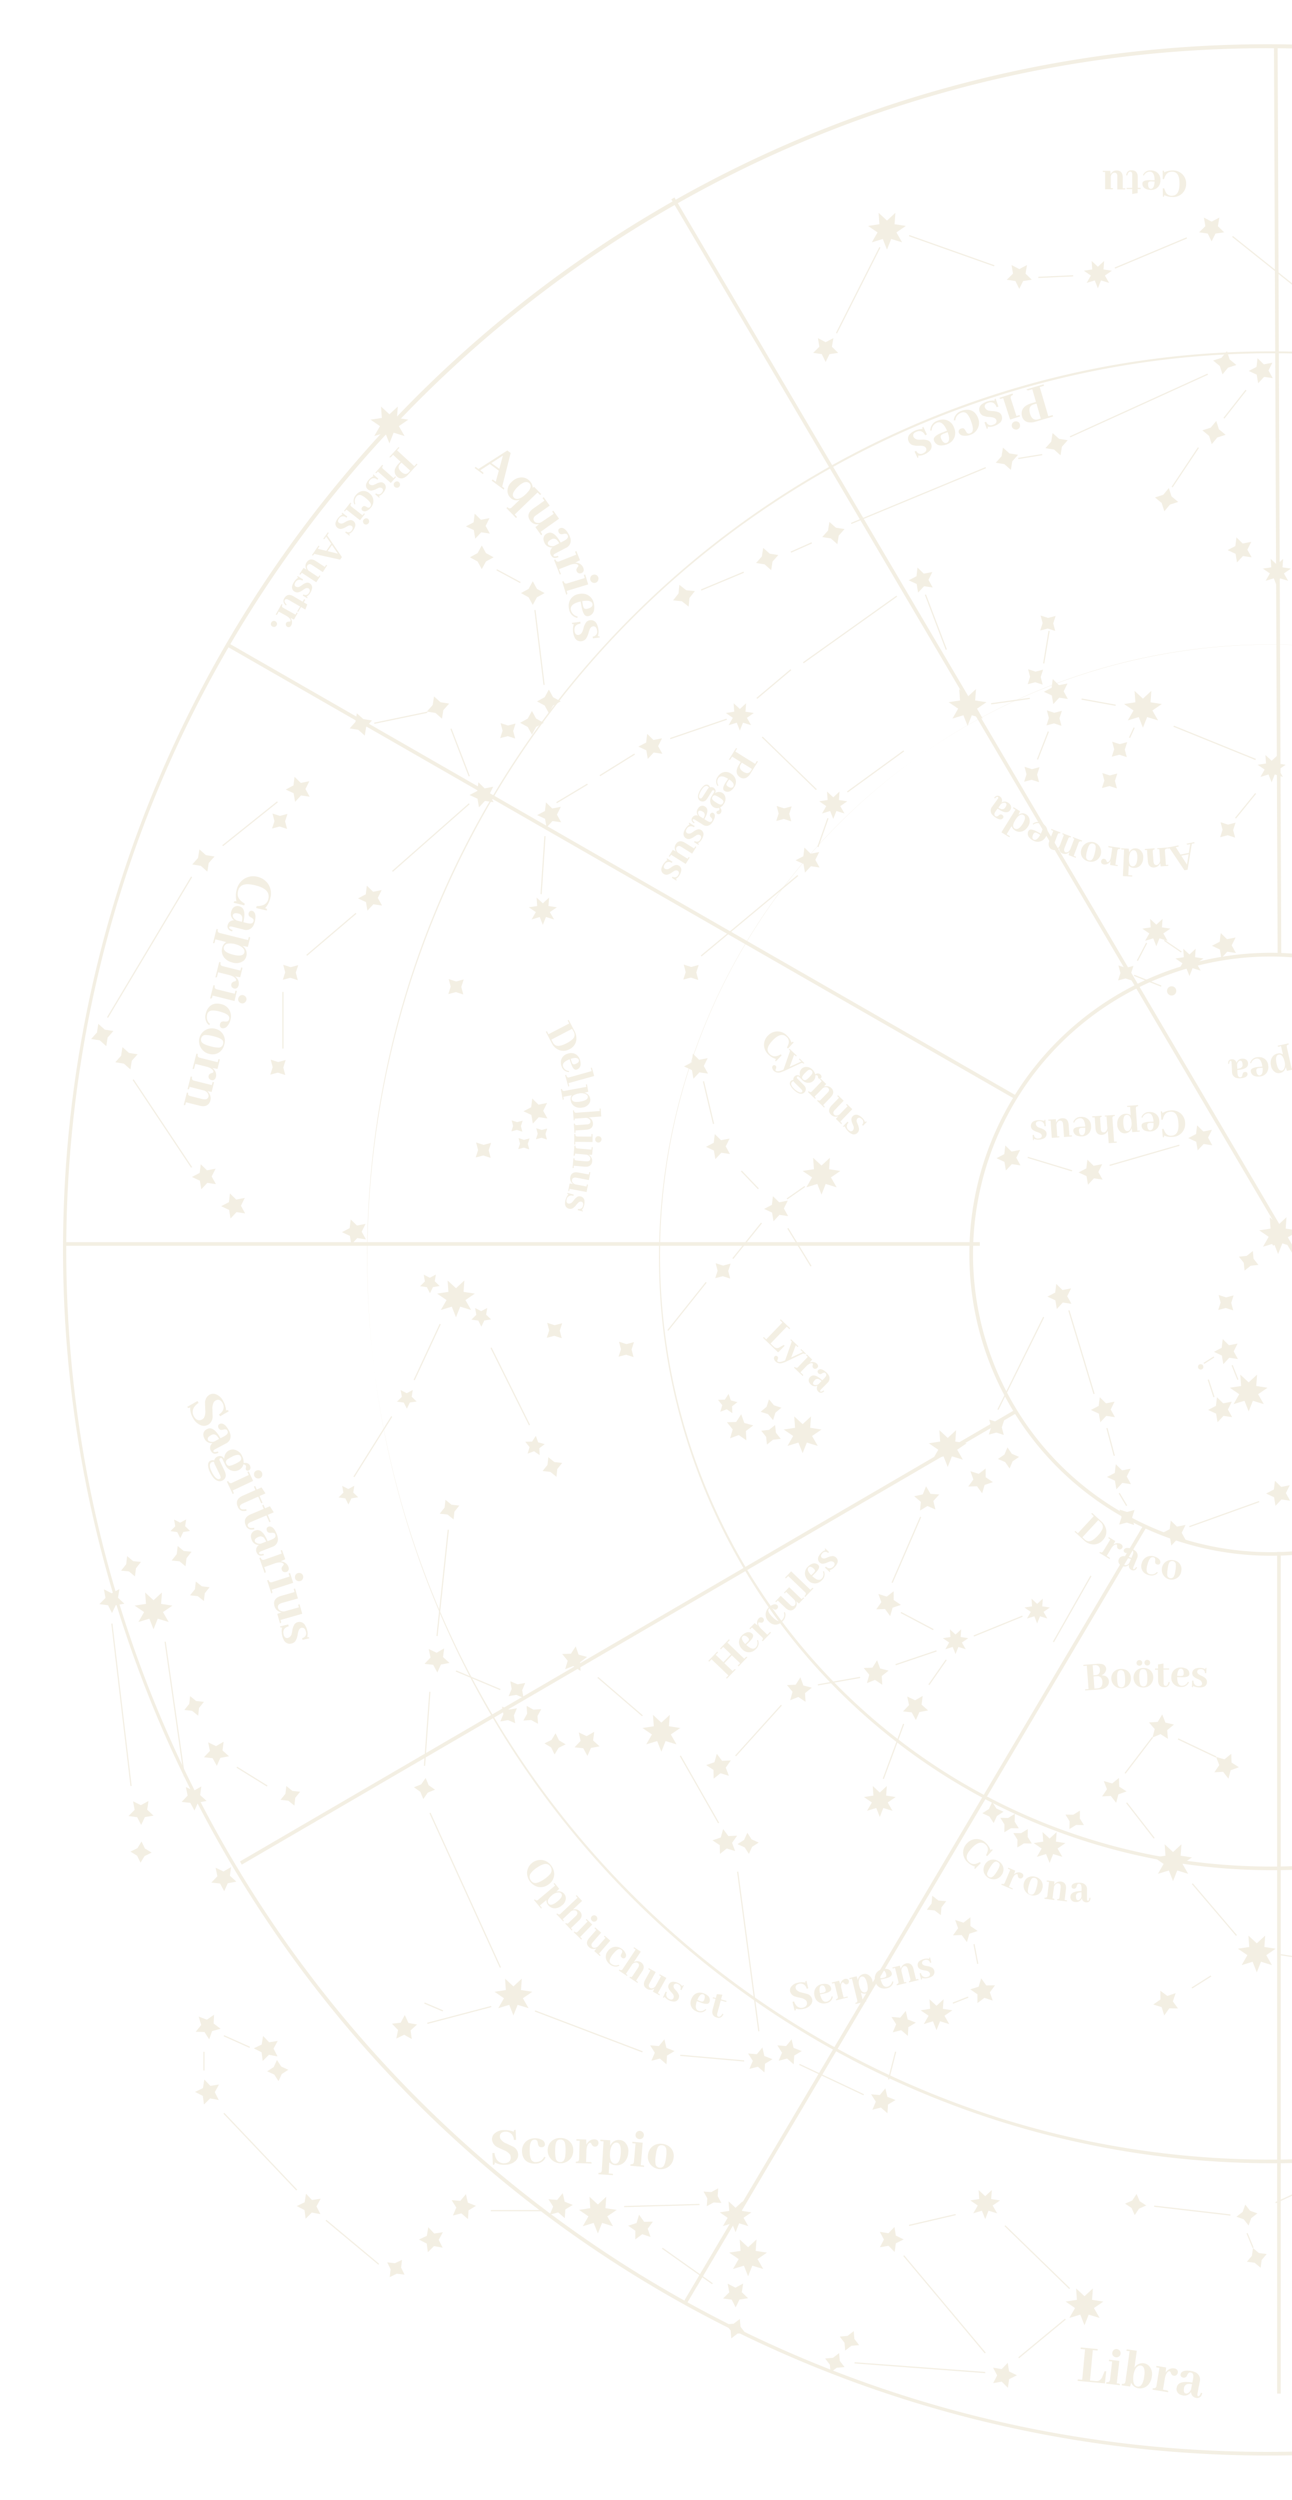 <svg xmlns="http://www.w3.org/2000/svg" viewBox="0 0 545.97 1055.95"><g opacity=".13" fill="#a5802a" data-name="Comp 1"><path d="M535.6 1037.13a509.29 509.29 0 0 1-198.19-978.3 509.28 509.28 0 0 1 396.37 938.28 506 506 0 0 1-198.18 40.02zm0-1016.77C255.7 20.36 28 248.08 28 528s227.7 507.58 507.6 507.58S1043.21 807.87 1043.21 528 815.49 20.36 535.6 20.36z"/><path d="M537 913.68a382.24 382.24 0 1 1 149.24-30.13A380.89 380.89 0 0 1 537 913.68zm0-765.28c-210.56 0-381.87 171.31-381.87 381.87S326.41 912.14 537 912.14s381.84-171.31 381.84-381.87S747.53 148.4 537 148.4z"/><path d="M26.77 524.64h387.28v1.54H26.77z"/><path d="M537 789.9a258.82 258.82 0 1 1 101-20.4 258 258 0 0 1-101 20.4zm0-517.71c-142.31 0-258.08 115.77-258.08 258.08S394.66 788.36 537 788.36s258.06-115.78 258.06-258.09S679.28 272.19 537 272.19z"/><path d="M537 657.09a127.33 127.33 0 1 1 90-37.3 126.51 126.51 0 0 1-90 37.3zM537 404a125.79 125.79 0 1 0 125.76 125.76A125.93 125.93 0 0 0 537 404z"/><path d="M537.224 524.807l438.418-251.796.767 1.336L537.99 526.143zM538.352 18.986l1.54-.006 1.543 384.456-1.54.007z"/><path d="M283.68 84.198l1.326-.782 274.868 466.26-1.326.783zM95.612 272.871l.766-1.336 333.5 191.461-.767 1.336zM463.94 121.78l-1.32-3.34-3.43 1.05 1.79-3.11-2.97-2.03 3.55-.55-.26-3.58 2.64 2.44 2.64-2.44-.26 3.58 3.55.55-2.97 2.03 1.79 3.11-3.43-1.05-1.32 3.34zM539.59 247.6l-1.32-3.34-3.44 1.05 1.79-3.12-2.96-2.03 3.55-.54-.26-3.58 2.64 2.44 2.63-2.44-.26 3.58 3.55.54-2.96 2.03 1.79 3.12-3.44-1.05-1.31 3.34zM502.64 412.26l-1.32-3.34-3.44 1.05 1.79-3.11-2.96-2.03 3.55-.55-.26-3.58 2.64 2.44 2.63-2.44-.26 3.58 3.55.55-2.96 2.03 1.79 3.11-3.44-1.05-1.31 3.34zM488.64 399.66l-1.32-3.34-3.43 1.05 1.79-3.12-2.97-2.03 3.55-.54-.26-3.58 2.64 2.44 2.64-2.44-.26 3.58 3.55.54-2.96 2.03 1.78 3.12-3.43-1.05-1.32 3.34zM352.12 345.88l-1.32-3.34-3.43 1.05 1.78-3.11-2.96-2.04 3.55-.54-.26-3.58 2.64 2.44 2.64-2.44-.26 3.58 3.55.54-2.97 2.04 1.79 3.11-3.43-1.05-1.32 3.34zM229.39 390.65l-1.32-3.34-3.43 1.05 1.79-3.12-2.97-2.03 3.55-.54-.26-3.58 2.64 2.44 2.64-2.44-.26 3.58 3.55.54-2.97 2.03 1.8 3.12-3.44-1.05-1.32 3.34zM312.65 308.58l-1.32-3.34-3.43 1.05 1.79-3.12-2.97-2.03 3.55-.54-.26-3.58 2.64 2.43 2.64-2.43-.26 3.58 3.55.54-2.96 2.03 1.79 3.12-3.44-1.05-1.32 3.34zM537.37 330.44l-1.32-3.34-3.43 1.05 1.79-3.11-2.97-2.03 3.55-.55-.26-3.58 2.64 2.44 2.64-2.44-.26 3.58 3.55.55-2.96 2.03 1.79 3.11-3.44-1.05-1.32 3.34z"/><path d="M540.1 529.66l-1.77-4.5-4.62 1.42 2.4-4.19-3.98-2.74 4.77-.73-.35-4.82 3.55 3.28 3.55-3.28-.35 4.82 4.78.73-3.99 2.74 2.41 4.19-4.62-1.42-1.78 4.5zM400.49 619.6l-1.78-4.5-4.62 1.41 2.41-4.19-3.99-2.73 4.78-.73-.35-4.82 3.55 3.28 3.55-3.28-.35 4.82 4.78.73-3.99 2.73 2.41 4.19-4.63-1.41-1.77 4.5zM527.66 596.13l-1.77-4.49-4.62 1.41 2.4-4.19-3.99-2.73 4.79-.73-.36-4.82 3.55 3.28 3.56-3.28-.36 4.82 4.78.73-3.99 2.73 2.41 4.19-4.62-1.41-1.78 4.49zM339.17 613.79l-1.77-4.5-4.63 1.41 2.41-4.19-3.99-2.73 4.78-.73-.35-4.82 3.55 3.28 3.55-3.28-.35 4.82 4.78.73-3.99 2.73 2.41 4.19-4.62-1.41-1.78 4.5zM279.48 739.85l-1.78-4.5-4.62 1.41 2.41-4.19-3.99-2.73 4.78-.73-.35-4.82 3.55 3.28 3.55-3.28-.35 4.82 4.78.73-3.99 2.73 2.41 4.19-4.63-1.41-1.77 4.5zM192.69 556.38l-1.77-4.5-4.63 1.41 2.41-4.19-3.99-2.73 4.78-.73-.35-4.82 3.55 3.28 3.55-3.28-.35 4.82 4.78.73-3.99 2.73 2.41 4.19-4.62-1.41-1.78 4.5zM495.7 794.51l-1.77-4.49-4.62 1.41 2.4-4.19-3.98-2.73 4.77-.73-.35-4.82 3.55 3.28 3.56-3.28-.36 4.82 4.78.73-3.99 2.73 2.41 4.19-4.62-1.41-1.78 4.49zM531.1 833.07l-1.78-4.5-4.62 1.42 2.41-4.2-3.99-2.73 4.78-.73-.36-4.82 3.56 3.28 3.55-3.28-.36 4.82 4.78.73-3.98 2.73 2.4 4.2-4.62-1.42-1.77 4.5zM458.28 982.11l-1.78-4.5-4.62 1.41 2.41-4.19-3.99-2.73 4.78-.73-.35-4.82 3.55 3.28 3.55-3.28-.35 4.82 4.78.73-3.99 2.73 2.41 4.19-4.63-1.41-1.77 4.5zM316.13 961.43l-1.77-4.5-4.62 1.42 2.4-4.2-3.99-2.73 4.79-.73-.36-4.82 3.55 3.28 3.56-3.28-.36 4.82 4.78.73-3.99 2.73 2.41 4.2-4.62-1.42-1.78 4.5zM252.65 943.37l-1.78-4.49-4.62 1.41 2.41-4.19-3.99-2.73 4.77-.73-.35-4.83 3.56 3.29 3.55-3.29-.36 4.83 4.78.73-3.99 2.73 2.41 4.19-4.62-1.41-1.77 4.49zM216.96 851.26l-1.77-4.5-4.63 1.42 2.41-4.19-3.98-2.74 4.77-.73-.35-4.82 3.55 3.28 3.55-3.28-.35 4.82 4.78.73-3.99 2.74 2.41 4.19-4.62-1.42-1.78 4.5zM64.88 688.16l-1.77-4.5-4.63 1.42 2.41-4.2-3.99-2.73 4.78-.73-.35-4.82 3.55 3.28 3.55-3.28-.35 4.82 4.78.73-3.99 2.73 2.41 4.2-4.62-1.42-1.78 4.5zM310.84 942.82l-1.49-3.78-3.89 1.19 2.03-3.52-3.35-2.3 4.01-.61-.29-4.06 2.98 2.76 2.98-2.76-.29 4.06 4.02.61-3.36 2.3 2.03 3.52-3.89-1.19-1.49 3.78zM395.75 857.49l-1.49-3.78-3.88 1.19 2.02-3.53-3.35-2.29 4.01-.62-.29-4.05 2.98 2.76 2.99-2.76-.3 4.05 4.02.62-3.35 2.29 2.02 3.53-3.89-1.19-1.49 3.78zM443.54 786.86l-1.5-3.78-3.88 1.19 2.02-3.52-3.35-2.3 4.02-.61-.3-4.05 2.99 2.75 2.98-2.75-.3 4.05 4.02.61-3.35 2.3 2.02 3.52-3.88-1.19-1.49 3.78zM371.78 767.41l-1.49-3.78-3.89 1.19 2.03-3.52-3.35-2.3 4.01-.61-.29-4.05 2.98 2.76 2.98-2.76-.29 4.05 4.02.61-3.36 2.3 2.03 3.52-3.89-1.19-1.49 3.78zM403.79 698.64l-1.2-3.03-3.12.96 1.63-2.83-2.69-1.84 3.22-.49-.24-3.25 2.4 2.21 2.39-2.21-.24 3.25 3.22.49-2.69 1.84 1.63 2.83-3.12-.96-1.19 3.03zM438.28 685.69l-1.2-3.03-3.11.95 1.62-2.82-2.69-1.84 3.22-.49-.23-3.25 2.39 2.21 2.39-2.21-.23 3.25 3.22.49-2.69 1.84 1.62 2.82-3.11-.95-1.2 3.03zM416.33 937.27l-1.4-3.55-3.65 1.11 1.9-3.3-3.15-2.16 3.77-.58-.27-3.8 2.8 2.59 2.8-2.59-.28 3.8 3.78.58-3.15 2.16 1.9 3.3-3.65-1.11-1.4 3.55zM374.82 105.44l-1.78-4.5-4.62 1.42 2.41-4.2-3.99-2.73 4.78-.73-.35-4.82 3.55 3.28 3.55-3.28-.35 4.82 4.78.73-3.99 2.73 2.41 4.2-4.62-1.42-1.78 4.5zM164.56 187.26l-1.78-4.5-4.62 1.41 2.41-4.19-3.99-2.73 4.78-.73-.35-4.82 3.55 3.28 3.55-3.28-.35 4.82 4.78.73-3.99 2.73 2.41 4.19-4.62-1.41-1.78 4.5zM347.15 504.56l-1.77-4.5-4.63 1.42 2.41-4.19-3.99-2.73 4.78-.73-.35-4.83 3.55 3.29 3.55-3.29-.35 4.83 4.78.73-3.99 2.73 2.41 4.19-4.62-1.42-1.78 4.5zM482.98 307.36l-1.77-4.5-4.62 1.42 2.41-4.2-4-2.73 4.79-.73-.36-4.82 3.55 3.28 3.56-3.28-.36 4.82 4.78.73-3.99 2.73 2.41 4.2-4.62-1.42-1.78 4.5zM408.88 306.59l-1.77-4.5-4.62 1.41 2.4-4.19-3.99-2.73 4.79-.73-.36-4.82 3.55 3.28 3.56-3.28-.36 4.82 4.78.73-3.99 2.73 2.41 4.19-4.62-1.41-1.78 4.5zM531.66 161.89l-.61-3.65-3.35-1.56 3.27-1.71.45-3.67 2.64 2.59 3.63-.71-1.65 3.31 1.8 3.23-3.66-.54-2.52 2.71zM522.73 237.55l-.61-3.64-3.36-1.56 3.28-1.71.45-3.67 2.64 2.59 3.63-.71-1.65 3.31 1.8 3.23-3.66-.54-2.52 2.7zM516.1 404.68l-.61-3.65-3.35-1.56 3.27-1.71.45-3.67 2.64 2.59 3.63-.71-1.65 3.31 1.8 3.23-3.66-.54-2.52 2.71zM506.11 485.89l-.61-3.64-3.35-1.56 3.27-1.71.45-3.67 2.64 2.58 3.63-.7-1.64 3.31 1.79 3.23-3.66-.54-2.52 2.7zM425.07 494.38l-.62-3.64-3.35-1.56 3.28-1.71.44-3.67 2.64 2.59 3.63-.71-1.64 3.31 1.79 3.23-3.65-.54-2.52 2.7zM446.59 552.86l-.61-3.65-3.35-1.56 3.27-1.71.45-3.67 2.64 2.59 3.63-.71-1.65 3.31 1.8 3.23-3.66-.54-2.52 2.71zM514.5 600.71l-.61-3.64-3.35-1.56 3.27-1.71.45-3.67 2.64 2.59 3.63-.71-1.65 3.31 1.8 3.23-3.66-.54-2.52 2.7zM516.94 576.17l-.61-3.64-3.35-1.56 3.27-1.71.45-3.67 2.64 2.59 3.63-.71-1.65 3.31 1.8 3.23-3.66-.54-2.52 2.7zM487.02 733.87l.93-3.58-2.42-2.79 3.69-.22 1.91-3.17 1.35 3.44 3.6.84-2.85 2.35.31 3.68-3.11-1.99-3.41 1.44zM471.67 761.45l-2.27-2.92-3.69.22 2.07-3.06-1.35-3.45 3.55 1.03 2.86-2.35.12 3.7 3.12 1.99-3.48 1.26-.93 3.58zM519.13 751.25l-2.27-2.91-3.69.22 2.07-3.06-1.35-3.45 3.55 1.03 2.86-2.35.12 3.7 3.11 1.99-3.47 1.26-.93 3.57zM494.98 652.79l-.62-3.65-3.35-1.55 3.28-1.72.44-3.66 2.64 2.58 3.63-.71-1.64 3.31 1.79 3.24-3.66-.55-2.51 2.71zM539 636.01l-.62-3.64-3.35-1.56 3.28-1.71.45-3.67 2.64 2.59 3.62-.71-1.64 3.31 1.79 3.23-3.65-.54-2.52 2.7zM471.76 629.03l-.62-3.64-3.35-1.56 3.28-1.71.44-3.67 2.64 2.58 3.63-.7-1.64 3.3 1.79 3.24-3.66-.54-2.51 2.7zM491.98 851.26l-1.1-3.53-3.52-1.1 3.02-2.13-.05-3.7 2.96 2.21 3.51-1.18-1.19 3.5 2.2 2.96-3.69-.05-2.14 3.02zM425.91 1008.54l-2.6-2.63-3.63.64 1.7-3.28-1.74-3.26 3.65.6 2.56-2.66.55 3.66 3.33 1.61-3.31 1.66-.51 3.66zM378.05 951.16l-2.59-2.63-3.64.64 1.7-3.28-1.74-3.26 3.65.61 2.56-2.66.56 3.65 3.32 1.62-3.31 1.65-.51 3.66zM268.45 945.87l.03-3.7-3.03-2.12 3.53-1.11 1.07-3.54 2.15 3.01 3.7-.07-2.19 2.98 1.2 3.49-3.51-1.17-2.95 2.23zM413.04 846.03l.02-3.69-3.03-2.12 3.53-1.12 1.07-3.53 2.16 3 3.69-.06-2.19 2.97 1.2 3.49-3.5-1.16-2.95 2.22zM408.6 820.28l-2.19-2.98-3.7.11 2.16-3-1.25-3.48 3.52 1.13 2.93-2.27.01 3.7 3.06 2.08-3.51 1.16-1.03 3.55zM376.17 682.57l-2.19-2.98-3.69.12 2.15-3.01-1.25-3.47 3.53 1.12 2.92-2.26.02 3.69 3.05 2.08-3.51 1.16-1.03 3.55zM415.04 630.72l-2.18-2.98-3.7.12 2.16-3-1.25-3.48 3.52 1.12 2.92-2.26.02 3.69 3.06 2.08-3.51 1.16-1.04 3.55zM388.77 638.02l.37-3.68-2.82-2.39 3.62-.78 1.4-3.42 1.86 3.19 3.69.28-2.47 2.76.88 3.59-3.38-1.49-3.15 1.94zM310.88 974.58l-1.67-3.3-3.66-.49 2.62-2.61-.67-3.63 3.29 1.68 3.26-1.75-.59 3.65 2.67 2.55-3.65.57-1.6 3.33zM238.67 936.87l-2.79-2.42-3.58.93 1.45-3.41-1.99-3.11 3.68.31 2.35-2.85.84 3.6 3.43 1.36-3.16 1.9-.23 3.69zM281.64 871.89l-2.79-2.43-3.58.93 1.44-3.4-1.98-3.12 3.68.32 2.35-2.85.84 3.6 3.44 1.35-3.17 1.91-.23 3.69zM323.05 875.33l-2.79-2.42-3.58.92 1.44-3.4-1.99-3.12 3.69.32 2.35-2.85.83 3.6 3.44 1.35-3.17 1.91-.22 3.69zM375.02 892.57l-2.79-2.42-3.58.92 1.45-3.4-1.99-3.12 3.68.32 2.35-2.85.84 3.6 3.44 1.35-3.17 1.91-.23 3.69zM387.03 726.48l-1.77-3.25-3.67-.39 2.55-2.68-.77-3.62 3.34 1.6 3.2-1.85-.48 3.67 2.74 2.47-3.64.68-1.5 3.37zM372.84 711.59l-3.08-2.06-3.43 1.37 1-3.55-2.36-2.85 3.69-.14 1.98-3.13 1.28 3.47 3.58.91-2.9 2.29.24 3.69zM340.42 718.79l-3.08-2.05-3.43 1.37 1-3.56-2.36-2.84 3.69-.15 1.98-3.12 1.28 3.46 3.58.92-2.9 2.28.24 3.69zM307.99 750.03l-3.53-1.08-2.9 2.3-.06-3.7-3.08-2.05 3.49-1.2 1-3.56 2.22 2.96 3.69-.16-2.12 3.03 1.29 3.46zM310.65 781.82l-3.53-1.09-2.9 2.3-.06-3.69-3.08-2.05 3.5-1.2.99-3.56 2.22 2.95 3.7-.15-2.13 3.02 1.29 3.47zM184.81 706.41l-1.76-3.25-3.67-.39 2.54-2.68-.76-3.62 3.33 1.6 3.21-1.85-.49 3.67 2.75 2.48-3.64.67-1.51 3.37zM91.62 745.84l-1.77-3.25-3.67-.39 2.54-2.68-.76-3.62 3.34 1.59 3.2-1.84-.48 3.66 2.74 2.48-3.64.67-1.5 3.38zM82.18 764.71l-1.76-3.25-3.67-.39 2.54-2.68-.76-3.62 3.34 1.6 3.2-1.85-.49 3.67 2.75 2.48-3.64.67-1.51 3.37zM248.23 741.64l-1.77-3.25-3.67-.39 2.55-2.68-.77-3.62 3.34 1.59 3.2-1.84-.48 3.67 2.74 2.47-3.64.67-1.5 3.38zM222.95 613.98l.83-2.78-1.82-2.25 2.89-.08 1.59-2.43.96 2.74 2.8.75-2.3 1.76.15 2.9-2.39-1.64-2.71 1.03zM167.76 592l2.06-2.04-.52-2.85 2.58 1.33 2.55-1.38-.46 2.86 2.09 2.01-2.86.44-1.26 2.61-1.31-2.58-2.87-.4zM177.51 543.25l2.06-2.04-.52-2.85 2.58 1.32 2.55-1.37-.46 2.86 2.09 2.01-2.86.44-1.26 2.61-1.31-2.59-2.87-.39zM199.22 557.36l2.06-2.04-.51-2.86 2.57 1.33 2.56-1.37-.47 2.86 2.1 2-2.87.44-1.26 2.62-1.3-2.59-2.88-.39zM143.06 632.47l2.06-2.04-.52-2.86 2.58 1.33 2.55-1.37-.46 2.86 2.09 2-2.86.45-1.26 2.61-1.31-2.59-2.87-.39zM72.01 646.69l2.06-2.04-.52-2.85 2.58 1.32 2.55-1.37-.46 2.86 2.09 2.01-2.86.44-1.26 2.61-1.31-2.59-2.87-.39zM304.39 596.27l.83-2.78-1.82-2.26 2.89-.07 1.59-2.43.96 2.74 2.8.75-2.3 1.76.15 2.9-2.39-1.65-2.71 1.04zM308.51 607.5l1.12-3.75-2.46-3.05 3.91-.1 2.14-3.28 1.3 3.69 3.79 1.02-3.11 2.38.2 3.92-3.23-2.22-3.66 1.39zM238.84 704.99l1.05-3.54-2.32-2.88 3.69-.09 2.02-3.1 1.23 3.48 3.57.97-2.93 2.24.18 3.69-3.04-2.09-3.45 1.32zM59.65 770.8l-1.69-3.29-3.66-.47 2.6-2.63-.68-3.63 3.3 1.67 3.24-1.78-.57 3.66 2.69 2.54-3.65.59-1.58 3.34zM47.34 681.29L45.65 678l-3.67-.47 2.61-2.62-.69-3.64 3.3 1.67 3.25-1.77-.57 3.65 2.69 2.54-3.65.59-1.58 3.34zM94.75 798.78l-1.76-3.25-3.67-.39 2.54-2.68-.76-3.61 3.34 1.59 3.2-1.84-.48 3.66 2.74 2.48-3.64.67-1.51 3.37zM383.63 859.89l-2.79-2.42-3.58.92 1.44-3.4-1.99-3.12 3.69.32 2.35-2.85.83 3.6 3.44 1.35-3.17 1.91-.22 3.69zM335.4 871.89l-2.79-2.43-3.58.93 1.44-3.4-1.98-3.12 3.68.32 2.35-2.85.83 3.6 3.44 1.35-3.16 1.91-.23 3.69zM197.76 937.27l-2.79-2.43-3.58.93 1.44-3.4-1.98-3.12 3.68.32 2.35-2.85.83 3.6 3.44 1.35-3.16 1.91-.23 3.69zM180.8 951.27l-.47-3.67-3.29-1.69 3.34-1.58.59-3.65 2.53 2.69 3.66-.57-1.77 3.24 1.67 3.3-3.64-.68-2.62 2.61zM129.15 937.11l-.47-3.66-3.29-1.69 3.34-1.59.58-3.64 2.54 2.68 3.66-.57-1.77 3.25 1.67 3.29-3.64-.68-2.62 2.61zM86.18 888.89l-.47-3.67-3.29-1.68 3.34-1.59.58-3.65 2.54 2.69 3.66-.57-1.77 3.24 1.67 3.3-3.64-.68-2.62 2.61zM111.01 870.48l-.47-3.67-3.29-1.68 3.34-1.59.58-3.65 2.54 2.69 3.65-.57-1.76 3.24 1.67 3.3-3.64-.68-2.62 2.61zM167.47 861.02l.74-3.62-2.57-2.66 3.67-.42 1.74-3.26 1.54 3.36 3.64.65-2.73 2.49.51 3.66-3.21-1.82-3.33 1.62zM88.41 861.34l-2.02-3.1-3.69-.09 2.32-2.88-1.06-3.54 3.46 1.31 3.04-2.09-.19 3.69 2.94 2.25-3.57.96-1.23 3.49zM464.97 600.71l-.62-3.64-3.35-1.56 3.28-1.71.45-3.67 2.64 2.59 3.62-.71-1.64 3.31 1.79 3.23-3.65-.54-2.52 2.7zM445.09 297.39l-.62-3.65-3.35-1.56 3.28-1.71.45-3.67 2.64 2.59 3.62-.71-1.64 3.31 1.79 3.23-3.65-.54-2.52 2.71zM387.97 250.3l-.61-3.64-3.36-1.56 3.28-1.71.45-3.67 2.64 2.58 3.63-.7-1.65 3.31 1.79 3.23-3.65-.54-2.52 2.7zM273.73 320.54l-.61-3.64-3.36-1.56 3.28-1.71.45-3.67 2.64 2.59 3.63-.71-1.65 3.31 1.8 3.23-3.66-.54-2.52 2.7zM200.83 227.53l-.61-3.64-3.35-1.56 3.27-1.71.45-3.67 2.64 2.59 3.63-.71-1.65 3.31 1.8 3.23-3.66-.54-2.52 2.7zM340.16 368.57l-.61-3.65-3.36-1.56 3.28-1.71.45-3.67 2.64 2.59 3.63-.71-1.65 3.31 1.79 3.23-3.65-.54-2.52 2.71zM459.75 500.39l-.61-3.64-3.35-1.56 3.27-1.71.45-3.67 2.64 2.58 3.63-.7-1.65 3.31 1.8 3.23-3.66-.54-2.52 2.7zM302.29 489.58l-.61-3.64-3.36-1.56 3.28-1.71.45-3.67 2.64 2.59 3.63-.71-1.65 3.31 1.8 3.23-3.66-.54-2.52 2.7zM326.87 515.81l-.62-3.65-3.35-1.56 3.28-1.71.44-3.67 2.64 2.59 3.63-.71-1.64 3.31 1.79 3.23-3.66-.54-2.51 2.71zM293.03 455.62l-.62-3.64-3.35-1.56 3.28-1.71.45-3.67 2.64 2.58 3.62-.7-1.64 3.31 1.79 3.23-3.65-.54-2.52 2.7zM230.96 349.48l-.62-3.65-3.35-1.56 3.28-1.71.45-3.67 2.64 2.59 3.63-.71-1.65 3.31 1.79 3.23-3.65-.54-2.52 2.71zM124.7 338.67l-.62-3.64-3.35-1.56 3.28-1.72.45-3.66 2.64 2.58 3.62-.71-1.64 3.31 1.79 3.24-3.65-.55-2.52 2.71zM202.4 340.99l-.62-3.65-3.35-1.56 3.28-1.71.45-3.67 2.64 2.59 3.63-.71-1.65 3.31 1.8 3.23-3.66-.54-2.52 2.71zM155.26 384.64l-.61-3.64-3.36-1.56 3.28-1.71.45-3.67 2.64 2.59 3.62-.71-1.64 3.31 1.8 3.23-3.66-.54-2.52 2.7zM225.16 474.57l-.61-3.65-3.35-1.56 3.27-1.71.45-3.67 2.64 2.59 3.63-.71-1.65 3.31 1.8 3.23-3.66-.54-2.52 2.71zM97.42 514.66l-.61-3.65-3.35-1.55 3.27-1.72.45-3.67 2.64 2.59 3.63-.71-1.64 3.31 1.79 3.24-3.66-.55-2.52 2.71zM148.46 525.62l-.62-3.64-3.35-1.56 3.27-1.71.45-3.67 2.64 2.58 3.63-.7-1.64 3.31 1.79 3.23-3.66-.54-2.51 2.7zM85.08 502.31l-.62-3.64-3.35-1.56 3.27-1.72.45-3.66 2.64 2.58 3.63-.71-1.65 3.31 1.8 3.23-3.66-.54-2.51 2.71zM512 101.96l-1.63-3.31-3.66-.53 2.65-2.58-.63-3.65 3.27 1.72 3.28-1.72-.63 3.65 2.65 2.58-3.66.53-1.64 3.31zM430.72 122.01l-1.64-3.32-3.65-.53 2.64-2.58-.62-3.64 3.27 1.72 3.27-1.72-.62 3.64 2.64 2.58-3.65.53-1.64 3.32zM348.9 152.88l-1.64-3.31-3.65-.53 2.64-2.58-.62-3.65 3.27 1.72 3.27-1.72-.62 3.65 2.64 2.58-3.65.53-1.64 3.31zM198.59 235.38l3.23-1.77 1.77-3.23 1.77 3.23 3.23 1.77-3.23 1.77-1.77 3.23-1.77-3.23-3.23-1.77zM220.14 250.5l3.23-1.77 1.77-3.23 1.76 3.23 3.24 1.77-3.24 1.77-1.76 3.23-1.77-3.23-3.23-1.77zM226.94 296.24l3.23-1.77 1.77-3.23 1.77 3.23 3.23 1.77-3.23 1.76-1.77 3.24-1.77-3.24-3.23-1.76zM219.78 305.28l3.23-1.77 1.77-3.23 1.77 3.23 3.23 1.77-3.23 1.77-1.77 3.23-1.77-3.23-3.23-1.77zM284.44 253.57l2.28-2.9.36-3.66 2.89 2.28 3.67.36-2.28 2.89-.36 3.67-2.89-2.28-3.67-.36zM319.49 237.79l2.45-2.75.57-3.64 2.75 2.45 3.64.58-2.45 2.75-.57 3.64-2.75-2.45-3.64-.58zM180.38 300.54l2.45-2.75.58-3.64 2.75 2.45 3.64.57-2.45 2.76-.58 3.63-2.75-2.44-3.64-.58zM147.76 307.66l2.45-2.75.57-3.64 2.76 2.45 3.64.58-2.45 2.75-.58 3.64-2.75-2.45-3.64-.58zM81.23 365.12l2.45-2.75.58-3.64 2.75 2.45 3.64.57-2.45 2.76-.58 3.64-2.75-2.45-3.64-.58zM38.52 438.83l2.45-2.75.57-3.64 2.75 2.45 3.64.57-2.45 2.76-.57 3.64-2.75-2.45-3.64-.58zM48.72 448.66l2.45-2.75.58-3.64 2.75 2.45 3.64.57-2.45 2.76-.58 3.63-2.75-2.44-3.64-.58zM114.97 349.94l1.01-3.15-.84-3.19 3.15 1.01 3.19-.84-1.01 3.14.84 3.2-3.14-1.02-3.2.85zM211.36 311.76l1.02-3.15-.85-3.19 3.15 1.01 3.19-.84-1.01 3.15.84 3.19-3.14-1.01-3.2.84zM119.51 413.82l1.01-3.14-.84-3.2 3.14 1.02 3.2-.85-1.02 3.15.84 3.19-3.14-1.01-3.19.84zM114.22 453.89l1.01-3.15-.84-3.19 3.14 1.01 3.19-.84-1.01 3.15.84 3.19-3.14-1.02-3.19.85zM261.39 573.02l1.02-3.14-.84-3.2 3.14 1.02 3.19-.85-1.01 3.15.84 3.19-3.14-1.01-3.2.84zM231.06 565.04l1.01-3.14-.84-3.19 3.14 1.01 3.2-.84-1.02 3.14.84 3.2-3.14-1.02-3.19.84zM302.24 539.86l1.01-3.14-.84-3.2 3.15 1.02 3.19-.85-1.02 3.15.85 3.19-3.15-1.01-3.19.84zM417.85 605.91l1.01-3.15-.84-3.19 3.14 1.01 3.2-.84-1.02 3.14.84 3.2-3.14-1.02-3.19.85zM472.92 643.93l1.02-3.15-.84-3.19 3.14 1.01 3.19-.84-1.01 3.14.84 3.2-3.14-1.01-3.2.84zM514.79 553.29l1.01-3.14-.84-3.2 3.15 1.02 3.19-.84-1.01 3.14.84 3.19-3.14-1.01-3.2.84zM189.44 419.87l1.01-3.15-.84-3.19 3.14 1.01 3.2-.84-1.02 3.14.85 3.2-3.15-1.02-3.19.85zM201.02 488.87l1.01-3.14-.84-3.2 3.14 1.02 3.2-.85-1.02 3.15.84 3.19-3.14-1.01-3.19.84zM219 485.34l.75-2.31-.62-2.34 2.31.74 2.34-.62-.74 2.31.62 2.35-2.31-.75-2.35.62zM216.09 477.86l.74-2.31-.62-2.35 2.31.75 2.35-.62-.75 2.31.62 2.35-2.31-.75-2.34.62zM226.47 481.17l.75-2.31-.62-2.34 2.31.74 2.34-.62-.74 2.31.61 2.35-2.3-.75-2.35.62zM288.75 413.73l1.01-3.14-.84-3.19 3.14 1.01 3.2-.84-1.02 3.14.84 3.2-3.14-1.02-3.19.84zM432.77 330.19l1.01-3.14-.84-3.19 3.14 1.01 3.2-.84-1.02 3.14.84 3.2-3.14-1.02-3.19.84zM465.65 332.84l1.02-3.14-.84-3.2 3.14 1.02 3.19-.84-1.01 3.14.84 3.19-3.14-1.01-3.2.84zM469.81 319.61l1.02-3.14-.85-3.2 3.15 1.02 3.19-.84-1.01 3.14.84 3.19-3.15-1.01-3.19.84zM515.61 353.61l1.01-3.14-.84-3.2 3.14 1.02 3.2-.84-1.02 3.14.84 3.19-3.14-1.01-3.19.84zM419.91 770l-1.79-2.77-3-1.38 2.77-1.78 1.38-3.01 1.79 2.78 3 1.37-2.78 1.79-1.37 3zM424.4 773.9l.06-3.3-1.73-2.81 3.3.05 2.81-1.73-.06 3.3 1.74 2.81-3.31-.05-2.81 1.73zM451.92 772.53l.06-3.3-1.74-2.81 3.3.05 2.81-1.73-.05 3.3 1.73 2.81-3.3-.06-2.81 1.74zM429.89 780.32l.06-3.3-1.74-2.81 3.31.05 2.81-1.73-.06 3.3 1.74 2.81-3.31-.05-2.81 1.73zM532.72 957.83l-2.53-2.13-3.27-.43 2.12-2.52.43-3.28 2.53 2.13 3.27.42-2.12 2.53-.43 3.28zM350.97 1002.05l-.28-3.29-2.01-2.62 3.29-.28 2.62-2.01.28 3.29 2.01 2.62-3.29.28-2.62 2.01zM357.15 992.79l-.28-3.29-2.01-2.62 3.29-.28 2.62-2.01.28 3.29 2.01 2.62-3.29.28-2.62 2.01zM309.03 987.64l-.28-3.29-2.01-2.62 3.29-.28 2.62-2.01.28 3.29 2.01 2.62-3.29.28-2.62 2.01zM527.62 939.98l-2.02-2.61-3.11-1.11 2.62-2.02 1.11-3.11 2.02 2.61 3.11 1.11-2.62 2.02-1.11 3.11zM479.51 935.59l-1.33-3.02-2.75-1.83 3.03-1.33 1.83-2.75 1.32 3.03 2.75 1.83-3.02 1.32-1.83 2.75zM298.67 931.82l.22-3.3-1.59-2.89 3.3.22 2.89-1.59-.22 3.3 1.59 2.89-3.29-.22-2.9 1.59zM391.65 806.59l2.01-2.61.29-3.29 2.61 2.01 3.3.29-2.02 2.61-.28 3.29-2.62-2.01-3.29-.29zM112.89 874.85l2.78-1.79 1.37-3.01 1.79 2.78 3.01 1.37-2.78 1.79-1.37 3.01-1.79-2.78-3.01-1.37zM311.66 778.89l2.78-1.79 1.37-3.01 1.79 2.78 3.01 1.36-2.78 1.8-1.37 3-1.79-2.77-3.01-1.37zM174.92 754.88l3.06-1.24 1.9-2.7 1.25 3.06 2.7 1.9-3.06 1.24-1.9 2.71-1.25-3.06-2.7-1.91zM211.42 727.08l1.28-3.05-.56-3.25 3.04 1.28 3.26-.56-1.28 3.04.56 3.26-3.04-1.29-3.26.57zM214.93 716.41l1.28-3.05-.56-3.25 3.04 1.28 3.26-.57-1.29 3.05.57 3.25-3.04-1.28-3.26.57zM55.11 782.05l2.97-1.45 1.72-2.82 1.45 2.97 2.82 1.72-2.97 1.45-1.72 2.82-1.45-2.97-2.82-1.72zM230.08 736.34l2.97-1.45 1.72-2.82 1.44 2.97 2.82 1.71-2.96 1.45-1.72 2.82-1.45-2.97-2.82-1.71zM221.16 726.7l1.59-2.89-.22-3.3 2.9 1.59 3.29-.22-1.59 2.89.23 3.3-2.9-1.59-3.3.22zM164.68 961.77l.39-3.28-1.44-2.97 3.28.39 2.97-1.44-.39 3.28 1.44 2.97-3.27-.39-2.98 1.44zM421.71 616.22l2.73-1.86 1.29-3.04 1.86 2.72 3.04 1.29-2.72 1.87-1.29 3.04-1.87-2.73-3.04-1.29zM229.28 621.31l2.07-2.57.36-3.28 2.57 2.07 3.29.35-2.07 2.58-.36 3.28-2.57-2.07-3.29-.36zM185.81 639.32l2.07-2.57.36-3.28 2.57 2.07 3.29.35-2.07 2.58-.36 3.28-2.57-2.07-3.29-.36zM53.73 657.25l-.42 3.43-2.13 2.71 3.3.32 2.56 2.11.41-3.42 2.13-2.72-3.3-.31-2.55-2.12zM75.09 652.97l-.41 3.43-2.13 2.71 3.3.32 2.55 2.11.42-3.43 2.13-2.71-3.3-.32-2.56-2.11zM80.31 673.8l2.07-2.57.36-3.28 2.57 2.07 3.28.35-2.07 2.58-.35 3.28-2.58-2.07-3.28-.36zM77.9 722.23l2.07-2.58.35-3.28 2.57 2.07 3.29.35-2.07 2.58-.36 3.28-2.57-2.07-3.28-.35zM118.55 760.19l2.07-2.57.36-3.28 2.57 2.07 3.28.35-2.07 2.58-.35 3.28-2.58-2.07-3.28-.36zM321.42 596.29l2.53-2.12 1-3.15 2.11 2.54 3.15 1-2.54 2.11-.99 3.15-2.12-2.54-3.14-.99zM321.68 604.28l3.28-.35 2.58-2.06.35 3.28 2.06 2.58-3.28.35-2.58 2.06-.35-3.28-2.06-2.58zM523.53 530.77l3.29-.33 2.59-2.05.33 3.28 2.05 2.59-3.28.34-2.59 2.05-.33-3.29-2.06-2.59zM442.22 306.38l1.01-3.14-.84-3.2 3.14 1.02 3.2-.84-1.02 3.14.84 3.19-3.14-1.01-3.19.84zM472.46 414.11l1.01-3.14-.84-3.2 3.14 1.02 3.2-.84-1.02 3.14.85 3.19-3.15-1.01-3.19.84zM434.28 288.99l1.01-3.14-.84-3.19 3.15 1.01 3.19-.84-1.02 3.14.85 3.2-3.15-1.02-3.19.84zM439.57 266.31l1.02-3.14-.85-3.19 3.15 1.01 3.19-.84-1.01 3.14.84 3.2-3.15-1.02-3.19.84zM328.03 346.74l1.01-3.14-.84-3.2 3.14 1.02 3.2-.85-1.02 3.15.84 3.19-3.14-1.01-3.19.84zM347.46 226.83l2.45-2.75.57-3.64 2.76 2.45 3.64.57-2.45 2.76-.58 3.63-2.75-2.44-3.64-.58zM420.79 195.46l2.45-2.76.58-3.64 2.75 2.45 3.64.58-2.45 2.75-.58 3.64-2.75-2.45-3.64-.57zM441.77 189.29l2.45-2.75.58-3.64 2.75 2.45 3.64.58-2.45 2.75-.58 3.64-2.75-2.45-3.64-.58zM512.64 152.26l3.5-1.12 2.35-2.84 1.13 3.51 2.83 2.35-3.5 1.12-2.35 2.84-1.13-3.51-2.83-2.35zM508.1 181.75l3.51-1.12 2.35-2.84 1.12 3.51 2.84 2.35-3.51 1.12-2.35 2.83-1.12-3.5-2.84-2.35zM488.07 210.1l3.5-1.12 2.35-2.84 1.13 3.51 2.83 2.35-3.5 1.12-2.35 2.84-1.13-3.51-2.83-2.35z"/><circle cx="495.11" cy="418.52" r="1.96"/><path d="M468.822 491.968l29.487-8.51.141.49-29.486 8.51zM434.229 489.078l.147-.488 18.71 5.67-.148.488zM45.223 429.64l35.52-59.423.447.267-35.521 59.422zM56.053 456.152l.424-.282 24.7 37.05-.423.284zM119.3 418.95h.51v23.93h-.51zM129.431 403.304l20.848-17.75.33.389-20.847 17.749zM165.683 367.833l32.43-28.54.336.383-32.43 28.54zM93.929 356.994l23.153-18.522.318.398-23.153 18.522zM190.336 307.885l.476-.183 7.719 20.067-.476.183zM158.114 305.229l22.382-4.647.104.499-22.383 4.647zM225.806 257.67l.506-.062 3.858 31.645-.506.062zM209.749 240.87l.242-.449 10.037 5.405-.242.449zM228.404 377.642l1.632-24.506.51.034-1.633 24.505zM235.06 338.812l13.073-7.833.262.437-13.073 7.834zM253.62 327.85l-.27-.44 14.7-9.15.28.44-14.71 9.15zM283.138 311.714l23.856-8.182.166.483-23.856 8.181zM321.93 311.477l.355-.365 22.874 22.22-.356.366zM319.658 294.773l14.375-12.1.335.397-14.375 12.1zM339.303 279.729l39.513-28.143.295.416-39.512 28.142zM345.39 357.602l4.256-12.093.481.17-4.256 12.092zM296.46 403.97l-.33-.39 40.85-33.99.33.4-40.85 33.98zM297.028 456.77l.496-.117 4.249 17.974-.496.117zM313.105 494.77l.368-.352 7.19 7.515-.37.353zM332.694 518.912l.435-.266 9.807 16.016-.435.266zM309.487 531.424l12.093-15.029.397.32-12.092 15.03zM332.431 506.163l7.52-5.229.292.419-7.52 5.229zM296.39 249.44l-.2-.48 17.98-7.51.2.47-17.98 7.52zM334.104 232.965l8.827-3.922.207.466-8.827 3.922zM359.605 220.848l56.851-23.56.196.471-56.852 23.56zM430.32 193.9l-.08-.51 10.13-1.63.08.5-10.13 1.64zM452.069 184.273l58.174-26.463.21.464-58.173 26.463zM353.264 140.599l18.332-36.26.455.23-18.332 36.26zM384.105 99.763l.17-.48 35.949 12.744-.17.48zM438.773 116.9l14.706-.662.022.51-14.705.662zM471.033 112.996l30.393-12.751.198.47-30.394 12.751zM520.666 100.064l.318-.398 37.255 29.74-.318.399zM495.1 205.583l11.11-16.666.425.283-11.11 16.666zM517.41 176.81l-.4-.32 9.32-11.86.41.31-9.33 11.87zM495.87 306.955l.191-.472 34.639 14.05-.192.473zM457.004 295.511l.091-.501 14.385 2.614-.091.501zM418.805 296.998l16.34-2.288.07.505-16.34 2.288zM440.789 280.182l2.283-13.732.503.084-2.283 13.731zM521.906 345.418l8.5-10.449.396.322-8.5 10.45zM390.826 251.258l.486-.185 8.821 23.2-.486.185zM357.923 334.292l23.844-17.336.3.412-23.844 17.336zM438.195 320.655l4.584-11.758.476.185-4.585 11.758zM477.085 311.481l1.963-4.248.463.214-1.963 4.248zM480.4 405.665l3.924-7.517.452.236-3.924 7.517zM479.155 412.184l.188-.475 11.458 4.559-.189.474zM491.89 397.402l.287-.421 7.189 4.9-.287.421zM538.943 930.105l46.138-21.378.214.463-46.138 21.378zM487.69 932.067l.06-.517 32.234 3.736-.06.516zM526.738 943.316l.472-.195 2.553 6.173-.472.195zM503.54 839.44l8.045-5.072.272.432-8.044 5.072zM541.164 825.857l.079-.503 10.295 1.604-.078.504zM503.657 795.774l.388-.33 18.646 21.87-.388.33zM475.884 761.579l.403-.313 11.651 14.983-.402.313zM475.225 748.836l11.602-15.185.405.31-11.601 15.185zM497.704 734.692l.223-.47 16.08 7.636-.224.47zM502.518 644.56l29.48-10.578.172.48-29.48 10.578zM472.727 630.79l.438-.261 3.153 5.292-.438.26zM467.519 603.23l.493-.131 3.102 11.685-.493.13zM451.44 553.544l.487-.147 10.636 35.272-.488.147zM444.93 693.373l15.856-27.887.443.252-15.855 27.888zM421.485 595.25l19.316-39.065.457.226-19.316 39.065zM282.01 561.777l16.205-20.32.398.318-16.204 20.32zM207.273 569.345l.457-.227 16.253 32.67-.457.228zM184.42 690.966l4.765-44.878.507.054-4.764 44.878zM179.135 745.807l2.265-31.288.508.037-2.264 31.288zM192.59 706l.197-.47 18.732 7.85-.197.47zM181.464 765.814l.464-.211 29.763 65.308-.464.211zM225.988 849.596l.185-.486 45.417 17.27-.185.487zM180.517 854.333l27.014-7.097.13.494-27.014 7.096zM337.705 872.16l.217-.46 27.159 12.814-.218.46zM411.411 690.758l20.562-8.37.192.472-20.562 8.37zM392.304 711.443l7.347-10.531.418.292-7.347 10.53zM375.243 878.195l2.99-11.683.495.126-2.991 11.684zM287.43 868.346l.044-.508 27.005 2.377-.044.508zM311.466 790.562l.515-.068 8.946 67.409-.515.068zM287.268 741.731l.443-.252 16.167 28.366-.443.253zM252.456 708.672l.332-.387 18.855 16.218-.332.387zM402.592 845.815l6.446-2.546.187.475-6.446 2.545zM411.342 821.208l.501-.096 1.59 8.299-.501.096zM373.03 751.213l8.6-23.187.479.178-8.6 23.186zM310.654 741.469l19.357-21.446.379.342-19.358 21.445zM345.58 711.374l17.845-3.15.088.502-17.844 3.15zM378.386 702.87l17.26-5.835.164.483-17.26 5.835zM380.595 681.284l.238-.451 13.689 7.229-.238.45zM376.752 668.375l12.062-27.795.468.203-12.062 27.795zM149.338 623.65l15.997-25.522.432.271-15.997 25.521zM174.79 582.778l11.005-23.644.462.215-11.005 23.645zM361.105 998.235l.039-.518 55.208 4.102-.039.519zM381.685 952.859l.39-.328 34.464 41.13-.391.328zM430.31 995.639l19.725-16.318.325.393-19.725 16.318zM424.482 940.242l.356-.365 27.35 26.568-.356.366zM384.086 939.689l19.685-4.577.116.496-19.685 4.578zM263.737 931.716l31.848-.873.014.51-31.848.873zM207.42 933.43h21.3v.51h-21.3zM179.286 846.254l.2-.469 7.784 3.312-.2.47zM137.576 937.942l.327-.391 22.295 18.576-.326.391zM125.2 925.17l-30.78-32.42.38-.36 30.77 32.42-.37.36zM85.92 866.61h.51v7.91h-.51zM94.516 860.057l.208-.465 10.917 4.885-.208.466zM279.712 949.762l.294-.416 21.195 15.007-.294.416zM520.423 576.69l.474-.189 2.44 6.11-.473.19zM510.342 582.762l.485-.158L513.24 590l-.485.158zM112.76 754.56l-12.83-7.95.27-.43 12.83 7.94-.27.44zM47.019 685.759l.506-.06 8.11 68.612-.507.06zM69.536 693.422l.505-.073 8.158 56.969-.505.072zM508.572 575.628l4.275-2.706.278.44-4.275 2.706z"/><circle cx="507.38" cy="577.31" r="1.13"/><path d="M100 375.86a7.27 7.27 0 0 1 3.47-4.83 7.14 7.14 0 0 1 5.44-.67 7.47 7.47 0 0 1 4.07 2.55 7.16 7.16 0 0 1 1.21 6.56 9.49 9.49 0 0 1-2.19 4.13 2.83 2.83 0 0 1 .59.17c.22.14.28.41.19.8l-4.54-1.05.2-.8a10.22 10.22 0 0 0 2.39-.31 3.54 3.54 0 0 0 2.56-2.75q1-4.08-5.28-5.67a16.15 16.15 0 0 0-3.3-.53q-3.48-.09-4.21 2.82a5.29 5.29 0 0 0-.17 1.37c0 1.54 1 2.85 3 4l-.18.75-4.52-1.12a1.29 1.29 0 0 1 .15-.4c.13-.26.48-.31 1.06-.15a10.07 10.07 0 0 1 .06-4.87zM99 388.75a3.38 3.38 0 0 1-.55-.45 3.25 3.25 0 0 1-.75-3.23 4.44 4.44 0 0 1 .45-1.13 2.54 2.54 0 0 1 3.06-1.13q3 .76 1.64 6.69l1.49.37a6.69 6.69 0 0 0 1.17.19c.91.07 1.46-.26 1.63-1a1.23 1.23 0 0 0 0-.6c-.09-.3-.41-.61-1-.93l-.43-.25a1.36 1.36 0 0 1-.63-1.57 1.57 1.57 0 0 1 .18-.42 1.1 1.1 0 0 1 1.33-.57 1.5 1.5 0 0 1 .68.39q1.16 1.14.38 4.26a6.7 6.7 0 0 1-.53 1.45 3.37 3.37 0 0 1-4.19 1.78l-4.79-1.2c-.74-.18-1.16-.11-1.28.22s.38.85 1.41 1.2l-.17.59a6.48 6.48 0 0 1-1.12-.49 2 2 0 0 1-.7-2.39 2.5 2.5 0 0 1 2.72-1.78zm-.63-1.86q.12 1 1.62 1.89l2.22.56a7 7 0 0 0 .17-1.76 1.94 1.94 0 0 0-1.66-1.73c-1.33-.32-2.11-.1-2.33.66a.93.93 0 0 0-.03.38zM90.74 397.92a1.43 1.43 0 0 1-.09.27c-.08.19-.3.24-.65.15l1.49-6 .59.15a3.09 3.09 0 0 0-.09.56c0 .54.3.88 1 1.05l11.82 2.95.33-1.31.59.15-1 4.05-2.23-.43a4.34 4.34 0 0 1 1 1 3.83 3.83 0 0 1 .6 3.32 3.57 3.57 0 0 1-1.24 2 5.1 5.1 0 0 1-4.65.69 6.26 6.26 0 0 1-3.48-2.08 4.55 4.55 0 0 1-.83-4.08 3.68 3.68 0 0 1 1.73-2.47L91 396.75zm12.32 3.08c-.61-1-1.86-1.78-3.77-2.26a7.51 7.51 0 0 0-2.7-.23 2.07 2.07 0 0 0-2 1.48c-.34 1.41 1 2.5 4 3.26q4.13 1 4.67-.93a1.77 1.77 0 0 0-.2-1.32zM91.67 412.64c-.08.19-.3.24-.65.15l1.62-6.49.6.15a3 3 0 0 0-.09.54c0 .56.27.92.95 1.09l7.47 1.86.33-1.33.59.15-1 4-2.17-.37a4.12 4.12 0 0 1 1 1 3.46 3.46 0 0 1 .5 2.78 2.69 2.69 0 0 1-.21.56 1.41 1.41 0 0 1-1.72.76 1.48 1.48 0 0 1-.59-.29 1.39 1.39 0 0 1-.54-1.53 1.72 1.72 0 0 1 .19-.48 2 2 0 0 1 1.14-.67c.4-.11.62-.25.67-.42a.8.8 0 0 0 0-.31c-.18-.76-1.06-1.4-2.64-1.9l-4.95-1.24-.42 1.7zM89.44 421.57c-.08.19-.29.25-.65.16l1.41-5.64.6.15a3 3 0 0 0-.09.54c0 .56.27.92 1 1.09l7.47 1.86.33-1.33.59.15-1 4.24-9.26-2.31-.21.85a1.34 1.34 0 0 1-.19.24zm11.74 1.74a1.65 1.65 0 0 1-.48-1.7 1.73 1.73 0 0 1 .41-.75 1.58 1.58 0 0 1 1.69-.53 1.75 1.75 0 0 1 .77.41 1.66 1.66 0 0 1 .53 1.71 1.71 1.71 0 0 1-.44.77 1.62 1.62 0 0 1-1.71.52 1.69 1.69 0 0 1-.77-.43zM96.79 426.38a5.38 5.38 0 0 1 .6 4.33 5.84 5.84 0 0 1-1.46 2.8 2.16 2.16 0 0 1-2.06.78 1.58 1.58 0 0 1-.36-.14 1.37 1.37 0 0 1-.51-1.66 1.44 1.44 0 0 1 .45-.81 2 2 0 0 1 1.49-.22h.64a1.17 1.17 0 0 0 1.25-1 1.69 1.69 0 0 0 0-.92q-.42-1.4-4.28-2.36a9 9 0 0 0-3.07-.35 2.1 2.1 0 0 0-1.95 1.75 4.25 4.25 0 0 0-.12 1.24 3.54 3.54 0 0 0 1.32 2.64l-.31.55a4 4 0 0 1-.94-.93 4.82 4.82 0 0 1-.52-4 6.33 6.33 0 0 1 1.25-2.59c1.26-1.48 3-1.95 5.24-1.39a5.23 5.23 0 0 1 3.34 2.28zM92.85 444.31a5 5 0 0 1-4.46.81 5.53 5.53 0 0 1-3.11-2 5.42 5.42 0 0 1 5.7-8.59 5.17 5.17 0 0 1 3.79 6.67 5.54 5.54 0 0 1-1.92 3.11zm-5.95-7.16a1.83 1.83 0 0 0-1.9 1.47 1.89 1.89 0 0 0 .16 1.43c.43.72 1.77 1.36 4 1.92a12.46 12.46 0 0 0 3.11.48 1.85 1.85 0 0 0 2-1.51 1.77 1.77 0 0 0-.19-1.48c-.46-.67-1.77-1.27-3.91-1.8a13.06 13.06 0 0 0-3.27-.51zM82 451.32c-.08.19-.29.24-.64.16L83 445l.6.15a3 3 0 0 0-.09.54c0 .56.28.92 1 1.09l7.47 1.86.33-1.33.6.15-1 4-2.17-.37a4.3 4.3 0 0 1 1 1 3.49 3.49 0 0 1 .5 2.78 2.6 2.6 0 0 1-.21.55 1.4 1.4 0 0 1-1.73.76 1.44 1.44 0 0 1-.58-.29 1.37 1.37 0 0 1-.55-1.52 1.8 1.8 0 0 1 .2-.49 1.94 1.94 0 0 1 1.14-.66q.6-.17.66-.42a1.11 1.11 0 0 0 0-.32c-.19-.76-1.07-1.39-2.65-1.9l-5-1.23-.42 1.7a.85.85 0 0 1-.1.27zM79.89 459.87c-.08.19-.29.24-.64.16l1.33-5.37.6.15a2.33 2.33 0 0 0-.06.35 1.06 1.06 0 0 0 .92 1.28l7.47 1.86.33-1.33.6.15-1 4.08-1.82-.33a3.26 3.26 0 0 1 .67.75 3.8 3.8 0 0 1 .15 4.27c-.81 1.23-2.16 1.6-4 1.13l-5.87-1.46-.19.76a1.43 1.43 0 0 1-.09.27c-.08.19-.3.24-.65.15l1.32-5.29.6.14a1.77 1.77 0 0 0-.07.57c0 .36.35.63 1 .79l5.06 1.26a4.9 4.9 0 0 0 .63.11c1.06.1 1.7-.28 1.92-1.16a1.5 1.5 0 0 0 0-.7 2.76 2.76 0 0 0-2.1-1.92l-5.86-1.49-.14.57a.81.81 0 0 1-.11.25zM495.5 72a5.63 5.63 0 0 1 4.24 1.69 5.5 5.5 0 0 1 1.5 3.92 5.69 5.69 0 0 1-1.14 3.5 5.5 5.5 0 0 1-4.65 2.11 7.17 7.17 0 0 1-3.48-.85 1.76 1.76 0 0 1 0 .47c-.06.19-.25.29-.56.29l-.06-3.56h.65a8.23 8.23 0 0 0 .67 1.72 2.74 2.74 0 0 0 2.52 1.39c2.15 0 3.22-1.67 3.24-5a13 13 0 0 0-.22-2.55c-.39-1.73-1.35-2.6-2.88-2.6a4.32 4.32 0 0 0-1.05.12c-1.13.32-1.92 1.31-2.37 3h-.59v-3.58a1.39 1.39 0 0 1 .32 0c.22.05.32.3.31.76a7.74 7.74 0 0 1 3.55-.83zM483.24 73.46a3.29 3.29 0 0 1 3-1.49 4.64 4.64 0 0 1 2.13.49 3.78 3.78 0 0 1 2 3.66 4.16 4.16 0 0 1-.87 2.69 3.88 3.88 0 0 1-3.18 1.4 5.11 5.11 0 0 1-2-.38 2.34 2.34 0 0 1-1.57-2.25 1.3 1.3 0 0 1 .11-.56c.31-.67 1.44-1 3.38-.92l1.66.05a9.29 9.29 0 0 0-.18-1.81c-.27-1.23-.9-1.84-1.86-1.84a2.5 2.5 0 0 0-.89.16 2.79 2.79 0 0 0-1.59 1.5L483 74a2.71 2.71 0 0 1 .24-.54zm4.66 3.22l-1.15-.06a3.25 3.25 0 0 0-1.09.09q-.51.21-.51 1.05c0 1.29.41 1.95 1.18 2 .96-.06 1.49-1.08 1.57-3.08zM482 79.84h-1.25v1.72l-2.29.38v-2.1h-2.39v-.47h2.39v-5.48a3.42 3.42 0 0 0 0-.45c-.1-.63-.37-.94-.81-.94h-.22c-.47.09-.83.63-1.07 1.61l-.49-.07a4.1 4.1 0 0 1 .4-1.2 2 2 0 0 1 1.92-.9h.43c1.45.17 2.17 1.13 2.17 2.88v4.52H482zM466.19 72.61q-.21-.06-.21-.45h3.22l.09 1.48.11-.22a2.71 2.71 0 0 1 2.47-1.42c1.7 0 2.57 1 2.59 3v4.54h1.05v.48h-3.35v-5.4a3.79 3.79 0 0 0 0-.49c-.12-.81-.53-1.21-1.21-1.21a1.33 1.33 0 0 0-.55.12 2.12 2.12 0 0 0-1 1.87v4.55h.89v.48H467v-7.31h-.62zM441 162.32l.18.62-1.81.53 3.63 12.37 1.82-.52.18.61-7.58 2.21a6.1 6.1 0 0 1-2.73.23 3.29 3.29 0 0 1-2.8-2.5 4.14 4.14 0 0 1-.16-1.65c.18-1.84 1.58-3.15 4.2-3.91l1.85-.54-1.56-5.38-1.66.49a.72.72 0 0 1-.79-.44zm-1.19 14.45l-1.81-6.32-1.2.35c-1.61.48-2.13 1.78-1.55 3.87s1.73 2.91 3.31 2.48zM422.84 168.48c-.21 0-.37-.12-.48-.47l5.53-1.79.19.59a2.59 2.59 0 0 0-.5.21q-.75.39-.42 1.38l2.37 7.32 1.3-.42.19.58-4.16 1.35-2.94-9.08-.83.27zm4.74 10.88a1.65 1.65 0 0 1 1.19-1.31 1.86 1.86 0 0 1 .85-.05 1.58 1.58 0 0 1 1.34 1.16 1.82 1.82 0 0 1 .06.87 1.67 1.67 0 0 1-1.17 1.35 1.78 1.78 0 0 1-.89 0 1.7 1.7 0 0 1-1.38-2.06zM417.47 170.15c-1 .35-1.44.9-1.34 1.67a2.17 2.17 0 0 0 .08.3 2.33 2.33 0 0 0 2.09 1.39 11.6 11.6 0 0 0 1.17.12 6.94 6.94 0 0 1 2.68.58 2.46 2.46 0 0 1 1.13 1.38 2.71 2.71 0 0 1-1.17 3.29 6.29 6.29 0 0 1-1.84 1 5.26 5.26 0 0 1-2.93.33c.15.45.1.74-.15.88l-.17.08-1-2.78.72-.25a2.06 2.06 0 0 0 2.92 1.27c1-.33 1.43-.85 1.44-1.55a1.78 1.78 0 0 0-.09-.47c-.23-.64-.86-1-1.91-1.16a9.45 9.45 0 0 0-1-.11 7.81 7.81 0 0 1-2.82-.61 2.78 2.78 0 0 1-1.3-1.57 2.72 2.72 0 0 1 1.09-3.31 6.29 6.29 0 0 1 1.75-.92 7.52 7.52 0 0 1 3.54-.47c-.13-.38-.11-.64.06-.77a2.23 2.23 0 0 1 .3-.13l1.19 3.39-.76.26c-.69-1.84-1.91-2.45-3.68-1.84zM413.31 180.63a5.37 5.37 0 0 1-3.2 3 6 6 0 0 1-3.11.37 2.18 2.18 0 0 1-1.82-1.24 1.56 1.56 0 0 1-.1-.37 1.36 1.36 0 0 1 1.07-1.37 1.55 1.55 0 0 1 .92-.11c.34.09.68.46 1 1.1.15.26.27.44.34.55a1.18 1.18 0 0 0 1.59.44 1.79 1.79 0 0 0 .76-.53q.9-1.15-.53-4.85a9.24 9.24 0 0 0-1.48-2.72 2.11 2.11 0 0 0-2.55-.59 4.15 4.15 0 0 0-1.08.62 3.49 3.49 0 0 0-1.41 2.59l-.63.07a3.92 3.92 0 0 1 .23-1.3 4.78 4.78 0 0 1 3-2.75 6.33 6.33 0 0 1 2.84-.46c1.94.17 3.32 1.34 4.15 3.48a5.22 5.22 0 0 1 .01 4.07zM393.2 181.05a4.3 4.3 0 0 1 2.89-3.33 6 6 0 0 1 2.82-.51 4.92 4.92 0 0 1 4.23 3.39 5.41 5.41 0 0 1 .33 3.68 5.06 5.06 0 0 1-3.11 3.3 6.69 6.69 0 0 1-2.61.57 3.07 3.07 0 0 1-3-1.89 2 2 0 0 1-.15-.73q0-1.46 3.59-2.84l2-.78a11.91 11.91 0 0 0-1.14-2.08c-1-1.34-2-1.76-3.18-1.27a3.16 3.16 0 0 0-1 .65 3.54 3.54 0 0 0-1.15 2.61l-.6.05a3.29 3.29 0 0 1 .08-.82zm7.25 1.49l-1.42.52a4 4 0 0 0-1.26.67c-.34.33-.36.84-.07 1.52.67 1.54 1.48 2.13 2.42 1.77q1.71-.81.33-4.48zM387.11 182.43c-1 .44-1.35 1-1.17 1.79a1.63 1.63 0 0 0 .1.29 2.36 2.36 0 0 0 2.22 1.19 11 11 0 0 0 1.17 0 6.86 6.86 0 0 1 2.73.32 2.48 2.48 0 0 1 1.26 1.27 2.71 2.71 0 0 1-.85 3.38 6.44 6.44 0 0 1-1.73 1.15 5.4 5.4 0 0 1-2.89.61c.19.43.17.72-.06.89l-.16.1-1.25-2.68.69-.32a2.07 2.07 0 0 0 3 1c.91-.43 1.34-1 1.27-1.69a1.86 1.86 0 0 0-.13-.46q-.44-.91-2-1a8.36 8.36 0 0 0-1 0 7.85 7.85 0 0 1-2.86-.34 2.79 2.79 0 0 1-1.45-1.44 2.74 2.74 0 0 1 .76-3.4 6.27 6.27 0 0 1 1.64-1.09 7.69 7.69 0 0 1 3.48-.81c-.17-.37-.18-.63 0-.77a2.52 2.52 0 0 1 .29-.16l1.51 3.26-.73.33q-1.28-2.58-3.84-1.42zM168.43 188.8l.36.33-1 1.07 7.27 6.7 1-1.07.36.33-4.1 4.44a4.77 4.77 0 0 1-1.7 1.24 2.53 2.53 0 0 1-2.83-.54 3.16 3.16 0 0 1-.76-1q-.9-1.92 1.21-4.22l1-1.09-3.15-2.91-.9 1a.55.55 0 0 1-.69 0zm4.92 10l-3.71-3.42-.65.7q-1.31 1.44.51 3.15t3.15.33zM159.08 199.79c-.12.1-.29.06-.49-.12l2.94-3.34.36.31a1.73 1.73 0 0 0-.25.34c-.23.36-.14.72.26 1.07l4.42 3.91.69-.79.35.31-2.21 2.52-5.48-4.84-.44.5a1 1 0 0 1-.15.13zm7.37 5.32a1.23 1.23 0 0 1 .28-1.32 1.3 1.3 0 0 1 .54-.37 1.21 1.21 0 0 1 1.33.24 1.4 1.4 0 0 1 .38.55 1.35 1.35 0 0 1-2.16 1.47 1.16 1.16 0 0 1-.37-.57zM156.32 202.81q-.8.91-.24 1.62l.16.17a1.79 1.79 0 0 0 1.92.11 6.65 6.65 0 0 0 .82-.37 5.3 5.3 0 0 1 2-.65 2 2 0 0 1 1.29.48 2.09 2.09 0 0 1 .49 2.63 5.18 5.18 0 0 1-.84 1.35 4.19 4.19 0 0 1-1.82 1.35c.27.23.36.45.24.63a.57.57 0 0 1-.08.13l-1.72-1.47.38-.44a1.57 1.57 0 0 0 2.42-.29c.51-.58.62-1.11.35-1.58a1.22 1.22 0 0 0-.24-.27 1.56 1.56 0 0 0-1.71 0 5.84 5.84 0 0 0-.73.33 6.12 6.12 0 0 1-2.1.68 2.15 2.15 0 0 1-1.47-.54 2.1 2.1 0 0 1-.55-2.61 4.92 4.92 0 0 1 .81-1.29 5.91 5.91 0 0 1 2.16-1.67c-.24-.2-.32-.38-.26-.53l.15-.21 2.09 1.79-.39.47a2 2 0 0 0-3.13.18zM157.76 211.15a4.11 4.11 0 0 1-1 3.2 4.48 4.48 0 0 1-1.92 1.47 1.71 1.71 0 0 1-1.69-.14 1.34 1.34 0 0 1-.2-.21 1 1 0 0 1 .19-1.32 1.21 1.21 0 0 1 .57-.42 1.6 1.6 0 0 1 1.11.34 4.77 4.77 0 0 0 .43.24.9.9 0 0 0 1.19-.29 1.41 1.41 0 0 0 .31-.64c.11-.74-.63-1.74-2.2-3a6.88 6.88 0 0 0-2-1.24 1.62 1.62 0 0 0-1.93.58 3.47 3.47 0 0 0-.48.82 2.7 2.7 0 0 0 .05 2.26l-.39.28a2.84 2.84 0 0 1-.34-1 3.66 3.66 0 0 1 .94-3 5 5 0 0 1 1.71-1.38 3.7 3.7 0 0 1 4.09.74 4 4 0 0 1 1.56 2.71zM145.83 215.89c-.11.11-.28.08-.5-.1l2.75-3.5.37.29a2.09 2.09 0 0 0-.23.35c-.2.38-.1.73.32 1.06l4.64 3.64.65-.83.37.29-2.07 2.64-5.75-4.51-.41.52a1 1 0 0 1-.14.15zm7.67 4.88a1.25 1.25 0 0 1 .2-1.34 1.21 1.21 0 0 1 .52-.39 1.2 1.2 0 0 1 1.34.16 1.35 1.35 0 0 1-1.66 2.12 1.23 1.23 0 0 1-.4-.55zM143.25 219.06c-.49.64-.53 1.19-.15 1.64a1.19 1.19 0 0 0 .18.15 1.8 1.8 0 0 0 1.93 0 5.9 5.9 0 0 0 .79-.42 5.34 5.34 0 0 1 2-.76 1.91 1.91 0 0 1 1.31.4 2.08 2.08 0 0 1 .64 2.6 4.67 4.67 0 0 1-.76 1.39 4.06 4.06 0 0 1-1.73 1.46c.29.22.38.42.28.62a.83.83 0 0 1-.07.13l-1.81-1.37.35-.46a1.58 1.58 0 0 0 2.41-.43c.46-.61.55-1.14.25-1.59a1.29 1.29 0 0 0-.25-.27 1.58 1.58 0 0 0-1.71.07c-.15.07-.39.19-.71.37a5.86 5.86 0 0 1-2.06.81 2.18 2.18 0 0 1-1.5-.45 2.1 2.1 0 0 1-.7-2.58 5 5 0 0 1 .73-1.33 5.84 5.84 0 0 1 2.06-1.79c-.25-.19-.35-.37-.29-.52a1.09 1.09 0 0 1 .14-.21l2.19 1.66-.37.49a2 2 0 0 0-3.15.39zM134.59 230.45l.41.28-.74 1.05 3.62.87 2.07-3-2.11-3-.58.83a.64.64 0 0 1-.13.15c-.11.11-.28.09-.52-.08l1.91-2.73.4.28-.66 1 6.23 9.19-.77 1.09-10.94-2.43-.31.45-.13.15c-.11.11-.28.09-.52-.08zm8.2 3.4l-2.52-3.66-1.82 2.6zM127 242.63c-.11.1-.28.08-.5-.07l1.76-2.7 1.29.74-.12-.21a2.72 2.72 0 0 1 .14-2.87c.94-1.42 2.23-1.6 3.88-.56l3.81 2.48.57-.88.39.26-1.82 2.81-4.4-2.91a3.62 3.62 0 0 0-.43-.24 1.19 1.19 0 0 0-1.68.36 1.4 1.4 0 0 0-.19.52 2.12 2.12 0 0 0 1 1.88l3.81 2.51.49-.75.39.25-1.74 2.67-6.12-4-.34.51a1.4 1.4 0 0 1-.19.2zM124.81 246c-.43.69-.42 1.24 0 1.64a1.15 1.15 0 0 0 .19.14 1.81 1.81 0 0 0 1.92-.18 8.74 8.74 0 0 0 .75-.49 5.12 5.12 0 0 1 1.87-1 1.87 1.87 0 0 1 1.34.27 2.1 2.1 0 0 1 .9 2.52 5.3 5.3 0 0 1-.63 1.47 4 4 0 0 1-1.59 1.61c.31.19.42.39.34.59a.42.42 0 0 1-.06.14l-1.93-1.19.31-.49a1.58 1.58 0 0 0 2.35-.66 1.32 1.32 0 0 0 .11-1.61 1.55 1.55 0 0 0-.28-.24 1.59 1.59 0 0 0-1.7.24 7.19 7.19 0 0 0-.67.43 6.07 6.07 0 0 1-2 1 2.13 2.13 0 0 1-1.53-.31 2.07 2.07 0 0 1-1-2.49 4.76 4.76 0 0 1 .6-1.39 5.66 5.66 0 0 1 1.88-2c-.27-.17-.38-.33-.34-.49a2.24 2.24 0 0 1 .11-.22l2.35 1.44-.32.52a2 2 0 0 0-2.97.75zM129 253.34l-.63 1.08 1.48.87-.83 2.17-1.81-1.06-1.21 2.06-.4-.24 1.2-2.06-4.8-2.77a3.11 3.11 0 0 0-.41-.2c-.59-.23-1-.15-1.22.23a.72.72 0 0 0-.09.2c-.16.45.13 1 .85 1.73l-.31.39a4 4 0 0 1-.83-1 2 2 0 0 1 .19-2.11c.07-.13.15-.25.23-.37q1.32-1.74 3.58-.42l3.9 2.29.63-1.08zM117 259.6c-.09.12-.26.12-.51 0l2.49-4.47.41.23a3 3 0 0 0-.17.38c-.14.4 0 .74.49 1l5.15 2.87.51-.91.41.22-1.54 2.77-1.53-.71a3.28 3.28 0 0 1 .54 1 2.66 2.66 0 0 1-.18 2.15 2.07 2.07 0 0 1-.27.37 1.09 1.09 0 0 1-1.43.22 1.19 1.19 0 0 1-.47-1.57 1.57 1.57 0 0 1 .24-.32 1.52 1.52 0 0 1 1-.26c.32 0 .51-.06.58-.18a.69.69 0 0 0 .07-.23c0-.6-.51-1.25-1.58-1.94l-3.41-1.9-.65 1.17a1.25 1.25 0 0 1-.15.11zM114.65 264.23a1.21 1.21 0 0 1 0-1.32 1.3 1.3 0 0 1 .4-.44 1.18 1.18 0 0 1 1.31-.08 1.39 1.39 0 0 1 .46.41 1.2 1.2 0 0 1 .08 1.32 1.26 1.26 0 0 1-.41.45 1.22 1.22 0 0 1-1.33.07 1.33 1.33 0 0 1-.51-.41zM311.06 315.93l.41.25-.76 1.23 8.39 5.22.76-1.23.42.26-3.19 5.13a4.66 4.66 0 0 1-1.45 1.53 2.51 2.51 0 0 1-2.87 0 3.26 3.26 0 0 1-.94-.86c-.84-1.14-.7-2.6.4-4.37l.78-1.26-3.64-2.27-.7 1.13a.54.54 0 0 1-.67.15zm6.7 8.85l-4.29-2.67-.5.82c-.68 1.1-.31 2.1 1.09 3s2.47.78 3.15-.27zM302.93 331.47a3.31 3.31 0 0 1 .34-3.37 4.59 4.59 0 0 1 1.55-1.55 3.75 3.75 0 0 1 4.14.25 4.21 4.21 0 0 1 1.83 2.16 3.88 3.88 0 0 1-.5 3.44 4.93 4.93 0 0 1-1.38 1.51 2.36 2.36 0 0 1-2.74.15 1.4 1.4 0 0 1-.41-.39c-.41-.62-.08-1.74 1-3.36l.92-1.38a9.81 9.81 0 0 0-1.63-.81c-1.19-.41-2-.21-2.55.61a2.54 2.54 0 0 0-.33.84 2.77 2.77 0 0 0 .43 2.15l-.35.29a3.65 3.65 0 0 1-.32-.54zm5.2-2.27l-.66 1a3.19 3.19 0 0 0-.5 1c-.06.35.15.68.63 1 1.1.67 1.87.69 2.29 0q.72-1.31-1.76-3zM304.26 341.08c.09.11.17.23.25.35a1.62 1.62 0 0 1 .15 1.82 1.65 1.65 0 0 1-.44.47 1 1 0 0 1-1.12 0l-.14-.11a.62.62 0 0 1-.08-.84.79.79 0 0 1 .45-.31 1 1 0 0 0 .57-.33 1 1 0 0 0 0-.93 2.77 2.77 0 0 1-2.37-.3 3 3 0 0 1-1.2-1.43 3.5 3.5 0 0 1 .44-3.26l1-1.64.06-.13a.45.45 0 0 0-.16-.63.25.25 0 0 0-.11 0 .52.52 0 0 0-.65.25l-2 3.15a4 4 0 0 1-.29.39 2 2 0 0 1-2.82.59 1.65 1.65 0 0 1-.63-.7q-.72-1.49.85-4a6.08 6.08 0 0 1 1.38-1.61 1.63 1.63 0 0 1 1.92-.32 1.74 1.74 0 0 1 .69 1 1.8 1.8 0 0 1 1.55.17 1.87 1.87 0 0 1 .54.51 1.45 1.45 0 0 1 0 1.75 5.05 5.05 0 0 1 .53-.24 2.82 2.82 0 0 1 2.61.13 2.7 2.7 0 0 1 1.12 1.33 3.53 3.53 0 0 1-.48 3.32 4 4 0 0 1-1.62 1.55zm-8.57-5.92c-.41 1.07-.37 1.75.11 2a.66.66 0 0 0 .3.1q.38 0 .93-.87l2-3.09a2.17 2.17 0 0 1 .52-.57 1.24 1.24 0 0 0-.5-.63 1 1 0 0 0-.39-.13c-.71-.09-1.45.49-2.23 1.74a8 8 0 0 0-.74 1.45zm6.72.85a1 1 0 0 0-1.29.5 1.12 1.12 0 0 0-.19.88q.18.63 1.74 1.59a7.41 7.41 0 0 0 1.51.79 1.06 1.06 0 0 0 1.31-.53 1.1 1.1 0 0 0 .17-.89q-.2-.59-1.71-1.53a8.08 8.08 0 0 0-1.54-.82zM295 344.54a2.8 2.8 0 0 1-.3-.46 2.46 2.46 0 0 1 .22-2.53 2.85 2.85 0 0 1 .59-.72 1.94 1.94 0 0 1 2.5-.11c1.33.84 1.21 2.6-.38 5.26l1 .62a4.52 4.52 0 0 0 .81.42 1 1 0 0 0 1.42-.33 1.08 1.08 0 0 0 .16-.43 1.46 1.46 0 0 0-.5-.91l-.25-.28a1 1 0 0 1-.09-1.3 1 1 0 0 1 .23-.26.83.83 0 0 1 1.1-.1 1.15 1.15 0 0 1 .41.44c.38.74.14 1.8-.73 3.2a5.37 5.37 0 0 1-.73.93 2.58 2.58 0 0 1-3.47.31l-3.21-2c-.5-.3-.82-.35-1-.14s.07.71.74 1.21l-.26.39a4.59 4.59 0 0 1-.7-.63 1.52 1.52 0 0 1 .05-1.9 1.9 1.9 0 0 1 2.39-.68zm0-1.51a2.12 2.12 0 0 0 .74 1.76l1.49.93a5.22 5.22 0 0 0 .54-1.25 1.48 1.48 0 0 0-.81-1.65c-.89-.54-1.51-.56-1.85-.06a1.16 1.16 0 0 0-.11.24zM290.19 350.11c-.43.68-.43 1.23 0 1.64l.19.14a1.8 1.8 0 0 0 1.92-.17c.17-.1.42-.26.75-.49a5.18 5.18 0 0 1 1.89-.94 1.81 1.81 0 0 1 1.33.28 2.08 2.08 0 0 1 .88 2.52 4.62 4.62 0 0 1-.63 1.46 4.08 4.08 0 0 1-1.59 1.61c.3.19.42.39.33.59a.35.35 0 0 1-.06.14l-1.92-1.2.31-.49a1.57 1.57 0 0 0 2.35-.64c.41-.66.45-1.2.11-1.62a1.18 1.18 0 0 0-.27-.23 1.58 1.58 0 0 0-1.7.22 7.19 7.19 0 0 0-.67.43 5.91 5.91 0 0 1-2 1 2.13 2.13 0 0 1-1.53-.31 2.11 2.11 0 0 1-.94-2.5 4.8 4.8 0 0 1 .61-1.39 5.83 5.83 0 0 1 1.89-2c-.27-.17-.38-.33-.34-.49s.07-.14.12-.22l2.34 1.45-.33.52a2 2 0 0 0-3.04.69zM283.11 361.74c-.11.1-.28.09-.5-.06l1.7-2.73 1.31.71-.13-.21a2.72 2.72 0 0 1 .08-2.87q1.37-2.16 3.87-.64l3.86 2.4.55-.89.4.25-1.77 2.84-4.48-2.81a3.09 3.09 0 0 0-.44-.23 1.19 1.19 0 0 0-1.67.39 1.51 1.51 0 0 0-.18.53 2.12 2.12 0 0 0 1 1.86l3.86 2.42.47-.75.4.25-1.68 2.7-6.2-3.9-.32.52a1.72 1.72 0 0 1-.13.22zM280.82 365.17c-.42.69-.42 1.24 0 1.65a1.33 1.33 0 0 0 .19.14 1.79 1.79 0 0 0 1.91-.18 6.71 6.71 0 0 0 .76-.49 5.25 5.25 0 0 1 1.88-.94 1.94 1.94 0 0 1 1.34.28 2.1 2.1 0 0 1 .88 2.53 5.25 5.25 0 0 1-.63 1.46 4.09 4.09 0 0 1-1.6 1.61c.31.19.42.39.33.59a.31.31 0 0 1-.06.13l-1.92-1.19.31-.49a1.59 1.59 0 0 0 2.36-.65 1.32 1.32 0 0 0 .11-1.61 2.09 2.09 0 0 0-.28-.24 1.58 1.58 0 0 0-1.7.23c-.14.08-.37.22-.67.43a5.92 5.92 0 0 1-2 1 2.14 2.14 0 0 1-1.53-.32 2.1 2.1 0 0 1-.94-2.5 5.22 5.22 0 0 1 .61-1.39 5.7 5.7 0 0 1 1.89-2c-.26-.17-.38-.33-.33-.49a1.17 1.17 0 0 1 .11-.23l2.34 1.46-.32.52a2 2 0 0 0-3.04.69zM324.75 445.44a5.63 5.63 0 0 1-1.89-4.15 5.48 5.48 0 0 1 1.64-3.87 5.68 5.68 0 0 1 3.24-1.73 5.49 5.49 0 0 1 4.82 1.7 7.16 7.16 0 0 1 1.91 3 2 2 0 0 1 .34-.33c.18-.09.38 0 .61.18l-2.42 2.63-.46-.44a7.76 7.76 0 0 0 .71-1.7 2.72 2.72 0 0 0-.85-2.75q-2.33-2.22-5.78 1.34a12.88 12.88 0 0 0-1.61 2q-1.39 2.28.27 3.87a4 4 0 0 0 .84.64c1 .56 2.29.39 3.78-.51l.43.41-2.47 2.57a.9.9 0 0 1-.21-.25c-.12-.18 0-.44.3-.76a7.72 7.72 0 0 1-3.2-1.85zM328.18 452.41c.52.22 1.49 0 2.9-.61l2.8-8-.55-.53.31-.32 3.07 2.94-.32.33-.79-.77-1.92 5.16 4.92-2.27-1-.94.31-.33 2 1.95a.69.69 0 0 1-.13.11c-.15.12-.31.08-.51-.1a1 1 0 0 0-.79 0l-6.83 3.19a9.93 9.93 0 0 1-1.59.61 2.89 2.89 0 0 1-3-.48 2.46 2.46 0 0 1-.66-1 1.11 1.11 0 0 1 .16-1.2.92.92 0 0 1 .21-.17.78.78 0 0 1 1 .17.94.94 0 0 1 .28.49 2.22 2.22 0 0 1-.23.89c-.13.33-.12.56 0 .72a1.48 1.48 0 0 0 .36.16zM344.47 453.74l.4-.18a1.59 1.59 0 0 1 1.8.24 1.38 1.38 0 0 1 .37.53.93.93 0 0 1-.18 1.1l-.14.12a.62.62 0 0 1-.83-.1.81.81 0 0 1-.22-.51 1 1 0 0 0-.2-.62 1 1 0 0 0-.91-.15 2.85 2.85 0 0 1-.79 2.26 3 3 0 0 1-1.65.87 3.49 3.49 0 0 1-3.1-1.1l-1.38-1.36-.12-.08a.43.43 0 0 0-.65 0 .24.24 0 0 0-.06.09.51.51 0 0 0 .11.69l2.65 2.65q.18.18.33.36a2 2 0 0 1 0 2.88 1.72 1.72 0 0 1-.82.47c-1.06.27-2.31-.29-3.73-1.66a6.08 6.08 0 0 1-1.29-1.69 1.61 1.61 0 0 1 .09-1.94 1.73 1.73 0 0 1 1.1-.47 1.81 1.81 0 0 1 .5-1.48 1.75 1.75 0 0 1 .61-.42 1.46 1.46 0 0 1 1.72.34 3.75 3.75 0 0 1-.08-.58 2.87 2.87 0 0 1 .67-2.52 2.8 2.8 0 0 1 1.54-.82 3.57 3.57 0 0 1 3.15 1.17 3.87 3.87 0 0 1 1.11 1.91zm-7.57 7.14c1 .63 1.63.73 2 .32a.63.63 0 0 0 .16-.27c.06-.24-.16-.6-.66-1.09l-2.61-2.56a1.87 1.87 0 0 1-.45-.63 1.3 1.3 0 0 0-.72.36.84.84 0 0 0-.21.35c-.24.68.17 1.53 1.24 2.55a7 7 0 0 0 1.25.97zm2.23-6.39a1 1 0 0 0 .22 1.37 1.16 1.16 0 0 0 .82.37c.44 0 1.07-.49 1.92-1.37a8.31 8.31 0 0 0 1.09-1.32 1.07 1.07 0 0 0-.25-1.39 1.12 1.12 0 0 0-.84-.35c-.41 0-1 .49-1.85 1.35a7.67 7.67 0 0 0-1.11 1.34zM344.61 463.66c.1.12.05.29-.14.49l-3.06-2.94.33-.34.21.18a.82.82 0 0 0 1.2-.13l4.09-4.25-.76-.73.33-.34 2.32 2.24-.91 1.08a2.43 2.43 0 0 1 .75-.16 2.86 2.86 0 0 1 2.34.8 2.75 2.75 0 0 1 .55.73c.51 1 .24 2-.79 3.13l-3.21 3.33.43.42a1.07 1.07 0 0 1 .14.16c.1.13.05.29-.14.49l-3-2.9.33-.34a1.57 1.57 0 0 0 .35.27c.25.12.55 0 .9-.37l2.77-2.88a2.8 2.8 0 0 0 .32-.38 1.18 1.18 0 0 0 0-1.71 1 1 0 0 0-.46-.27 2.1 2.1 0 0 0-2.06.63l-3.23 3.32.33.32zM355.71 474.33c.08.12 0 .28-.16.48l-2.32-2.24 1-1.13-.23.08a2.73 2.73 0 0 1-2.79-.67q-1.82-1.78.18-3.92l3.15-3.27-.76-.73.33-.34 2.41 2.32-3.68 3.83a3.79 3.79 0 0 0-.32.38 1.18 1.18 0 0 0 0 1.71 1.29 1.29 0 0 0 .48.29 2.1 2.1 0 0 0 2-.63l3.17-3.27-.63-.62.32-.34 2.3 2.21-5.07 5.27.44.43a.73.73 0 0 1 .18.16zM358.6 477.29c.59.56 1.12.67 1.61.34l.18-.16a1.8 1.8 0 0 0 .23-1.91q-.09-.29-.33-.84a5.24 5.24 0 0 1-.52-2 1.91 1.91 0 0 1 .55-1.25 2.08 2.08 0 0 1 2.65-.33 4.93 4.93 0 0 1 1.3.92 4.08 4.08 0 0 1 1.24 1.89c.25-.26.47-.32.65-.2a.47.47 0 0 1 .12.09l-1.57 1.63-.42-.4a1.58 1.58 0 0 0-.14-2.44c-.55-.54-1.07-.69-1.55-.45a1.09 1.09 0 0 0-.29.23 1.57 1.57 0 0 0-.14 1.7 7.33 7.33 0 0 0 .29.75A6 6 0 0 1 363 477a2.14 2.14 0 0 1-.62 1.43 2.09 2.09 0 0 1-2.64.4 4.77 4.77 0 0 1-1.24-.89 5.78 5.78 0 0 1-1.54-2.26c-.22.23-.4.31-.54.23a1.27 1.27 0 0 1-.2-.16l1.91-2 .44.42a2 2 0 0 0 .03 3.12zM322.44 565.05l.34-.35 1 1 6.85-7.12-1.05-1 .34-.35 4 3.82-.34.35-1.11-1.06-6.84 7.12 1.34 1.29a1.91 1.91 0 0 0 2.68.17l1.56-.87.37.37-2.77 2.78zM328.9 575.18c.51.23 1.48 0 2.89-.61l2.8-8-.59-.57.31-.32 3.07 2.94-.32.33-.79-.77-1.92 5.16 4.92-2.27-1-.94.31-.33 2 1.95-.14.11c-.15.12-.31.08-.5-.1a1 1 0 0 0-.8 0L332.4 575a9.26 9.26 0 0 1-1.59.61 2.89 2.89 0 0 1-3-.48 2.46 2.46 0 0 1-.66-1 1.11 1.11 0 0 1 .16-1.2 1.2 1.2 0 0 1 .21-.17.78.78 0 0 1 1 .17.94.94 0 0 1 .28.49 2.22 2.22 0 0 1-.23.89c-.13.33-.11.57 0 .72a1.33 1.33 0 0 0 .33.15zM339.37 580.7c.09.13 0 .29-.15.49l-3.69-3.55.33-.34a1.74 1.74 0 0 0 .32.26.79.79 0 0 0 1.09-.21l4.08-4.25-.75-.73.32-.34 2.29 2.2-1.08 1.3a3.19 3.19 0 0 1 1.07-.28 2.67 2.67 0 0 1 2 .73 1.79 1.79 0 0 1 .28.35 1.08 1.08 0 0 1-.15 1.44 1.2 1.2 0 0 1-.41.28 1.07 1.07 0 0 1-1.22-.22 1.21 1.21 0 0 1-.25-.32 1.48 1.48 0 0 1 0-1c.08-.31.07-.51 0-.6a.72.72 0 0 0-.21-.12c-.58-.17-1.33.17-2.27 1l-2.71 2.81 1 .93zM345.53 585.22a2.23 2.23 0 0 1-.51.19 2.45 2.45 0 0 1-2.43-.73 3.51 3.51 0 0 1-.59-.68 1.94 1.94 0 0 1 .42-2.46q1.65-1.71 5.07 1.46l.81-.85a5.33 5.33 0 0 0 .58-.7 1.06 1.06 0 0 0-.42-1.71 1.54 1.54 0 0 0-1 .3l-.33.19a1 1 0 0 1-1.28-.18 1.08 1.08 0 0 1-.21-.28.82.82 0 0 1 .13-1.1 1.1 1.1 0 0 1 .52-.31c.79-.22 1.78.24 3 1.38a5.27 5.27 0 0 1 .77.9 2.6 2.6 0 0 1-.42 3.47l-2.64 2.67c-.4.42-.52.73-.34.93s.7.08 1.33-.47l.33.34a6.05 6.05 0 0 1-.76.55 1.52 1.52 0 0 1-1.85-.45 1.92 1.92 0 0 1-.18-2.46zm-1.47-.29a2.05 2.05 0 0 0 1.87-.35l1.22-1.27a5.19 5.19 0 0 0-1.11-.78 1.48 1.48 0 0 0-1.78.44q-1.08 1.15-.45 1.8a.83.83 0 0 0 .25.16zM342.85 846.42a4.93 4.93 0 0 1-3.15 2 6 6 0 0 1-3.49-.09 3.18 3.18 0 0 1 .09.48c0 .2-.18.34-.5.42l-.91-3.72.68-.17a5.25 5.25 0 0 0 .79 1.55 2.72 2.72 0 0 0 3 1.06 2.68 2.68 0 0 0 .86-.36 1.68 1.68 0 0 0 .71-2 1.79 1.79 0 0 0-.33-.68 4.41 4.41 0 0 0-2.26-1.07c-1.27-.29-2-.47-2.14-.53a3.05 3.05 0 0 1-2.29-2.08 2.48 2.48 0 0 1 .27-1.88 4.37 4.37 0 0 1 2.92-1.89 7.28 7.28 0 0 1 3.25-.07 1.88 1.88 0 0 1-.06-.29c0-.24.17-.4.5-.48l.78 3.18-.68.17a3.17 3.17 0 0 0-.86-1.52 2.5 2.5 0 0 0-2.43-.56 3.14 3.14 0 0 0-.68.28 1.38 1.38 0 0 0-.66 1.62 1.87 1.87 0 0 0 .37.73 4.22 4.22 0 0 0 2.22 1.07l2.08.53a3.07 3.07 0 0 1 2.22 2.1 2.75 2.75 0 0 1-.3 2.2zM351.79 843.9a3.31 3.31 0 0 1-2.6 2.17 4.65 4.65 0 0 1-2.19 0 3.77 3.77 0 0 1-2.79-3.08 4.2 4.2 0 0 1 .2-2.82 3.88 3.88 0 0 1 2.76-2.12 5.1 5.1 0 0 1 2-.11 2.34 2.34 0 0 1 2.06 1.8 1.39 1.39 0 0 1 0 .57q-.21 1.1-3.06 1.71l-1.63.34a9.43 9.43 0 0 0 .61 1.72c.56 1.13 1.31 1.57 2.25 1.34a2.33 2.33 0 0 0 .82-.37 2.73 2.73 0 0 0 1.19-1.84h.45a2.57 2.57 0 0 1-.07.69zm-5.31-2l1.14-.22a2.89 2.89 0 0 0 1-.35q.45-.32.24-1.14c-.32-1.25-.85-1.79-1.61-1.63-.9.25-1.16 1.37-.77 3.33zM358 843.26c.16 0 .27.11.34.38l-5 1.22-.12-.45a1.69 1.69 0 0 0 .4-.14c.39-.17.52-.51.4-1l-1.41-5.72-1 .25-.12-.46 3.08-.76.52 1.61a3.28 3.28 0 0 1 .34-1.06 2.7 2.7 0 0 1 1.7-1.33 1.85 1.85 0 0 1 .46 0 1.07 1.07 0 0 1 1.13.89 1.2 1.2 0 0 1 0 .5 1.06 1.06 0 0 1-.84.92 1.87 1.87 0 0 1-.4 0 1.47 1.47 0 0 1-.85-.54c-.22-.23-.4-.33-.52-.3a.65.65 0 0 0-.22.11c-.45.4-.56 1.22-.34 2.47l.93 3.8 1.3-.32zM365.59 844.9h.21c.16 0 .27.11.34.38l-4.57 1.13-.11-.46a3.26 3.26 0 0 0 .41-.14c.37-.18.49-.52.37-1l-2.24-9.12-1 .25-.11-.46 3.11-.76.5 1.66a3.33 3.33 0 0 1 .3-1 3 3 0 0 1 2-1.6 2.74 2.74 0 0 1 1.79.14 3.9 3.9 0 0 1 2.13 2.9 4.77 4.77 0 0 1-.17 3.1 3.46 3.46 0 0 1-2.46 2 2.83 2.83 0 0 1-2.29-.29l.86 3.51zm-2.29-9.46a4.4 4.4 0 0 0-.18 3.36 5.63 5.63 0 0 0 .8 1.91 1.61 1.61 0 0 0 1.71.81c1.08-.28 1.33-1.57.78-3.88-.52-2.11-1.29-3-2.3-2.83a1.31 1.31 0 0 0-.81.63zM377.4 837.59a3.31 3.31 0 0 1-2.6 2.17 4.65 4.65 0 0 1-2.19 0 3.77 3.77 0 0 1-2.79-3.08 4.2 4.2 0 0 1 .2-2.82 3.88 3.88 0 0 1 2.76-2.12 5.1 5.1 0 0 1 2-.11 2.34 2.34 0 0 1 2.06 1.8 1.39 1.39 0 0 1 0 .57q-.21 1.1-3.06 1.71l-1.63.34a9.43 9.43 0 0 0 .61 1.72c.56 1.13 1.31 1.57 2.25 1.34a2.33 2.33 0 0 0 .82-.37 2.73 2.73 0 0 0 1.19-1.84h.45a2.57 2.57 0 0 1-.07.69zm-5.31-2l1.14-.22a2.89 2.89 0 0 0 1-.35q.45-.32.24-1.14c-.32-1.25-.85-1.79-1.61-1.63-.86.26-1.16 1.37-.77 3.33zM382.73 837.16c.16 0 .27.11.34.38l-4.11 1-.11-.46.26-.08a.82.82 0 0 0 .53-1.08l-1.41-5.73-1 .25-.11-.45 3.12-.77.43 1.35a2.64 2.64 0 0 1 .27-.72 2.87 2.87 0 0 1 1.93-1.56 2.8 2.8 0 0 1 .91-.07c1.12.1 1.86.89 2.22 2.34l1.1 4.49.58-.14a.83.83 0 0 1 .22 0c.16 0 .27.11.34.38l-4.06 1-.11-.46a1.52 1.52 0 0 0 .4-.15q.36-.23.18-1l-1-3.88a3.23 3.23 0 0 0-.15-.47c-.31-.75-.8-1.05-1.47-.88a1.21 1.21 0 0 0-.48.24 2.12 2.12 0 0 0-.56 2.08l1.09 4.5.44-.1zM391.84 835q1.17-.28 1.14-1.17a1.5 1.5 0 0 0 0-.24 1.77 1.77 0 0 0-1.49-1.21 8.09 8.09 0 0 0-.88-.18 5.25 5.25 0 0 1-2-.64 1.92 1.92 0 0 1-.77-1.13 2.1 2.1 0 0 1 1.14-2.43 5.15 5.15 0 0 1 1.47-.6 4 4 0 0 1 2.26 0q-.12-.52.18-.66h.13l.54 2.2-.56.06a1.58 1.58 0 0 0-2.13-1.19c-.75.18-1.16.54-1.21 1.08a1.08 1.08 0 0 0 0 .36c.13.51.58.85 1.37 1 .16 0 .43.1.79.16a6 6 0 0 1 2.1.67 2.15 2.15 0 0 1 .88 1.29 2.1 2.1 0 0 1-1.08 2.45 4.56 4.56 0 0 1-1.4.57 5.85 5.85 0 0 1-2.74.09c.08.31.05.5-.09.59l-.25.08-.65-2.67.59-.15a2 2 0 0 0 2.66 1.67zM307.16 709l-.35-.34 1-1-7.13-6.84-1 1-.35-.33 3.76-3.92.35.34-1 1 3.25 3.12 3.18-3.32-3.25-3.12-1 1.05-.35-.34 3.76-3.92.35.34-1 1.05 7.13 6.83.66-.69a.55.55 0 0 1 .69 0l-3.75 3.92-.36-.34 1-1-3.49-3.34-3.18 3.32 3.49 3.34.66-.69a.55.55 0 0 1 .69 0zM320.48 693.24a3.29 3.29 0 0 1-1 3.22 4.42 4.42 0 0 1-1.83 1.2 3.74 3.74 0 0 1-4-1.1 4.18 4.18 0 0 1-1.35-2.5 3.91 3.91 0 0 1 1.2-3.26 5 5 0 0 1 1.66-1.18 2.33 2.33 0 0 1 2.71.41 1.34 1.34 0 0 1 .33.47c.27.69-.29 1.72-1.67 3.08l-1.19 1.16a9 9 0 0 0 1.43 1.12c1.08.66 1.95.63 2.62-.06a2.49 2.49 0 0 0 .49-.75 2.73 2.73 0 0 0 0-2.19l.41-.22a3 3 0 0 1 .19.6zm-5.55 1.14l.84-.8a2.91 2.91 0 0 0 .68-.84c.14-.34 0-.7-.4-1.1-.94-.88-1.69-1-2.24-.51q-.96 1.08 1.12 3.25zM325.37 689.37c.13-.1.29 0 .49.14l-3.54 3.7-.34-.33a2.29 2.29 0 0 0 .26-.32c.24-.36.17-.72-.22-1.09l-4.25-4.08-.73.76-.34-.33 2.19-2.28 1.31 1.07a2.92 2.92 0 0 1-.28-1.07 2.65 2.65 0 0 1 .72-2 1.64 1.64 0 0 1 .36-.29 1.17 1.17 0 0 1 1.49 1.78 1.18 1.18 0 0 1-.31.25 1.49 1.49 0 0 1-1 0c-.31-.08-.51-.07-.61 0a.56.56 0 0 0-.12.2c-.17.58.18 1.33 1 2.27l2.82 2.71.93-1zM323.55 682.09a4.14 4.14 0 0 1 1.25-3.09 4.58 4.58 0 0 1 2-1.3 1.67 1.67 0 0 1 1.67.27 1 1 0 0 1 .18.22 1 1 0 0 1-.29 1.3 1.12 1.12 0 0 1-.61.37 1.54 1.54 0 0 1-1.07-.42l-.42-.27a.89.89 0 0 0-1.21.19 1.43 1.43 0 0 0-.36.61c-.16.73.49 1.79 1.95 3.19a7.22 7.22 0 0 0 1.91 1.41 1.61 1.61 0 0 0 2-.43 3 3 0 0 0 .55-.78 2.66 2.66 0 0 0 .13-2.25l.42-.25a2.9 2.9 0 0 1 .26 1 3.68 3.68 0 0 1-1.18 2.88 5 5 0 0 1-1.81 1.24 3.71 3.71 0 0 1-4-1.07 4.05 4.05 0 0 1-1.37-2.82zM339.34 674.81q.2-.12.48.15l-2.23 2.33-1.13-1a1.55 1.55 0 0 0 .08.23 2.72 2.72 0 0 1-.67 2.79q-1.78 1.83-3.92-.17l-3.28-3.14-.73.75-.34-.32 2.32-2.42 3.84 3.68a2.8 2.8 0 0 0 .38.32 1.18 1.18 0 0 0 1.71 0 1.15 1.15 0 0 0 .28-.48 2.1 2.1 0 0 0-.63-2l-3.27-3.17-.62.64-.34-.33 2.21-2.3 5.27 5.06.43-.44a.94.94 0 0 1 .16-.18zM343.26 670.72c.13-.1.29-.05.49.14l-3.49 3.64-.34-.32a4.39 4.39 0 0 0 .51-.64.82.82 0 0 0-.24-1.06l-7.1-6.81-1 1-.34-.33 2.57-2.67 8.15 7.81.62-.65a.87.87 0 0 1 .17-.11zM348.36 664.18a3.32 3.32 0 0 1-1 3.22 4.72 4.72 0 0 1-1.84 1.2 3.77 3.77 0 0 1-4-1.11 4.17 4.17 0 0 1-1.34-2.49 3.84 3.84 0 0 1 1.2-3.26 5 5 0 0 1 1.66-1.19 2.35 2.35 0 0 1 2.71.42 1.31 1.31 0 0 1 .33.46c.27.7-.29 1.72-1.68 3.08l-1.19 1.17a9.59 9.59 0 0 0 1.43 1.12c1.08.65 2 .63 2.62-.07a2.52 2.52 0 0 0 .5-.75 2.73 2.73 0 0 0 0-2.19l.4-.21a2.65 2.65 0 0 1 .2.6zm-5.56 1.13l.84-.79a3.18 3.18 0 0 0 .69-.85c.14-.33 0-.7-.41-1.09-.94-.89-1.68-1.06-2.23-.52-.69.72-.27 1.81 1.11 3.25zM352.16 661.62c.56-.58.67-1.11.34-1.6l-.16-.18a1.81 1.81 0 0 0-1.91-.23q-.29.09-.84.33a5.5 5.5 0 0 1-2 .53 2 2 0 0 1-1.25-.55 2.1 2.1 0 0 1-.34-2.66 5.17 5.17 0 0 1 .92-1.3 4.1 4.1 0 0 1 1.9-1.24c-.26-.25-.33-.47-.21-.65l.09-.11 1.63 1.56-.4.42a1.58 1.58 0 0 0-2.44.14c-.54.56-.68 1.08-.44 1.56a1.23 1.23 0 0 0 .22.29 1.59 1.59 0 0 0 1.71.13 7.33 7.33 0 0 0 .75-.29 5.87 5.87 0 0 1 2.13-.55 2.15 2.15 0 0 1 1.44.62 2.1 2.1 0 0 1 .4 2.64 4.9 4.9 0 0 1-.89 1.23 5.78 5.78 0 0 1-2.25 1.55c.22.21.3.4.23.54a2.61 2.61 0 0 1-.17.2l-2-1.91.42-.44a2 2 0 0 0 3.12-.03zM494.69 469a5.59 5.59 0 0 1 4.35 1.37 5.52 5.52 0 0 1 1.77 3.81 5.68 5.68 0 0 1-.88 3.57 5.49 5.49 0 0 1-4.49 2.44 7.17 7.17 0 0 1-3.52-.6 1.9 1.9 0 0 1 0 .47q-.06.3-.54.33l-.31-3.55.64-.05a7.25 7.25 0 0 0 .79 1.67 2.69 2.69 0 0 0 2.6 1.21c2.15-.17 3.1-1.9 2.88-5.19a12.67 12.67 0 0 0-.4-2.53q-.76-2.57-3.06-2.4a3.91 3.91 0 0 0-1 .21c-1.11.39-1.83 1.44-2.15 3.14l-.6.05-.26-3.56a1.64 1.64 0 0 1 .33 0c.22 0 .34.28.36.74a7.74 7.74 0 0 1 3.49-1.13zM482.57 471.38a3.32 3.32 0 0 1 2.93-1.7 4.5 4.5 0 0 1 2.16.33 3.77 3.77 0 0 1 2.23 3.51 4.13 4.13 0 0 1-.67 2.75 3.9 3.9 0 0 1-3.08 1.62 5.14 5.14 0 0 1-2-.24 2.34 2.34 0 0 1-1.73-2.12 1.49 1.49 0 0 1 .07-.57c.27-.7 1.37-1.08 3.31-1.16l1.66-.07a8.93 8.93 0 0 0-.31-1.79c-.36-1.21-1-1.78-2-1.71a2.44 2.44 0 0 0-.87.23 2.71 2.71 0 0 0-1.48 1.61l-.44-.11a2.63 2.63 0 0 1 .22-.58zm4.89 2.87h-1.16a3 3 0 0 0-1.07.17c-.33.16-.47.52-.43 1.08.1 1.29.54 1.92 1.31 1.89.96-.08 1.41-1.13 1.35-3.14zM476.74 467.52h-.22c-.16 0-.25-.15-.27-.43l4.69-.34v.47a1.84 1.84 0 0 0-.43.07c-.39.11-.57.43-.53.94l.66 9.31 1-.07v.47l-3.2.23-.21-1.73a3.19 3.19 0 0 1-.48 1 2.93 2.93 0 0 1-2.27 1.23 2.75 2.75 0 0 1-1.73-.43 3.89 3.89 0 0 1-1.61-3.23 4.69 4.69 0 0 1 .69-3 3.48 3.48 0 0 1 2.77-1.58 2.85 2.85 0 0 1 2.21.68l-.26-3.61zm.66 9.71a4.42 4.42 0 0 0 .74-3.29 5.61 5.61 0 0 0-.47-2 1.61 1.61 0 0 0-1.55-1.09c-1.1.09-1.58 1.32-1.42 3.7.16 2.16.75 3.22 1.79 3.17a1.39 1.39 0 0 0 .91-.49zM467.11 471.63c-.15 0-.24-.15-.26-.43l4.24-.3v.46h-.25a.82.82 0 0 0-.75 1l.71 9.85 1.07-.07v.47l-3.36.24-.38-5.33a3.31 3.31 0 0 1-.27.53 2.79 2.79 0 0 1-2.25 1.29 2.48 2.48 0 0 1-.87-.09c-1.1-.28-1.7-1.17-1.81-2.68l-.33-4.62h-.82c-.15 0-.24-.15-.26-.43l4-.29v.47a1.06 1.06 0 0 0-.48.12q-.21.15-.15.87l.28 4v.33c.15.89.6 1.32 1.33 1.26a1.22 1.22 0 0 0 .58-.2 2.16 2.16 0 0 0 .82-2.18l-.31-4.33h-.45zM453.74 473.45a3.29 3.29 0 0 1 2.92-1.7 4.54 4.54 0 0 1 2.17.33 3.78 3.78 0 0 1 2.23 3.51 4.19 4.19 0 0 1-.68 2.75 3.88 3.88 0 0 1-3.07 1.62 5.09 5.09 0 0 1-2-.24 2.33 2.33 0 0 1-1.73-2.12 1.32 1.32 0 0 1 .06-.57c.27-.7 1.37-1.08 3.31-1.16l1.67-.07a10.81 10.81 0 0 0-.31-1.79c-.37-1.21-1-1.78-2-1.71a2.67 2.67 0 0 0-.87.23 2.77 2.77 0 0 0-1.48 1.61l-.44-.11a2.67 2.67 0 0 1 .22-.58zm4.88 2.88h-1.16a3 3 0 0 0-1.07.17c-.33.16-.47.52-.43 1.09.1 1.28.54 1.91 1.31 1.88.96-.09 1.41-1.14 1.35-3.14zM443.19 473.35c-.15 0-.23-.17-.25-.43l3.21-.23.19 1.47a2.14 2.14 0 0 0 .1-.22 2.7 2.7 0 0 1 2.37-1.63q2.54-.17 2.79 2.76l.32 4.53 1.05-.08v.47l-3.34.24-.38-5.3a2.63 2.63 0 0 0-.07-.49c-.17-.79-.61-1.17-1.29-1.12a1.26 1.26 0 0 0-.54.17 2.1 2.1 0 0 0-.89 1.93l.31 4.55.88-.07v.47l-3.18.23-.52-7.29-.62.05zM439.05 473.52c-.8.06-1.25.38-1.32 1a1.85 1.85 0 0 0 0 .23 1.81 1.81 0 0 0 1.27 1.46c.18.08.45.19.84.32a5.13 5.13 0 0 1 1.86 1 1.86 1.86 0 0 1 .56 1.25 2.07 2.07 0 0 1-1.52 2.19 5 5 0 0 1-1.56.35 4 4 0 0 1-2.23-.35c0 .36-.07.57-.29.62a.32.32 0 0 1-.14 0l-.16-2.26h.58a1.57 1.57 0 0 0 1.9 1.53c.77-.05 1.23-.34 1.37-.86a1.1 1.1 0 0 0 0-.36c0-.52-.43-.93-1.18-1.24-.15-.07-.4-.17-.74-.29a6.18 6.18 0 0 1-2-1 2.14 2.14 0 0 1-.65-1.42 2.11 2.11 0 0 1 1.47-2.23 4.8 4.8 0 0 1 1.49-.33 5.89 5.89 0 0 1 2.71.37c0-.31 0-.5.19-.56a1.71 1.71 0 0 1 .25 0l.2 2.74h-.61a2 2 0 0 0-2.29-2.16zM207.78 203l.38-.51 1.34 1 1.28-4.7L207 196l-4.06 2.63 1.06.79.2.17c.14.15.1.38-.12.68l-3.5-2.59.38-.51 1.22.9 12.21-7.8 1.41 1.05-3.58 14.19.57.42a1.62 1.62 0 0 1 .19.17c.15.15.11.38-.12.68zm4.74-10.57l-4.87 3.16L211 198zM220 201.66a4.59 4.59 0 0 1 3.83 1.49 4.25 4.25 0 0 1 1.3 2.88l.56-.44 3 3.08-.44.42-1.09-1.09-9.66 9.32.66.68.18.22c.09.17 0 .37-.23.61l-4.11-4.22.44-.42a3.54 3.54 0 0 0 .43.37c.44.3.9.21 1.39-.26l3.37-3.24a7.54 7.54 0 0 1-.82.2 3.57 3.57 0 0 1-3.22-1.13 4 4 0 0 1-1.1-2.22 5.08 5.08 0 0 1 1.82-4.45 6 6 0 0 1 3.69-1.8zm3.32 5.82q1.6-2.1.43-3.33a1.78 1.78 0 0 0-.8-.48q-1.66-.45-4.16 1.94a10.66 10.66 0 0 0-1.09 1.22c-1.11 1.44-1.28 2.55-.51 3.35a1.66 1.66 0 0 0 .83.48q1.73.41 4.28-2.06a11.62 11.62 0 0 0 1.01-1.12zM229 225.51c.08.18 0 .37-.31.57l-2.44-3.43 1.51-1.21h-.31a3.54 3.54 0 0 1-3.42-1.54c-1.27-1.82-.88-3.48 1.19-5l4.83-3.44-.79-1.11.5-.36 2.53 3.56-5.66 4a4 4 0 0 0-.5.4 1.55 1.55 0 0 0-.37 2.21 1.72 1.72 0 0 0 .55.48 2.73 2.73 0 0 0 2.76-.31L234 217l-.67-.94.5-.36 2.41 3.39-7.78 5.53.47.65a1.28 1.28 0 0 1 .07.24zM233.55 231.2a3.37 3.37 0 0 1-.71 0 3.2 3.2 0 0 1-2.71-1.9 4 4 0 0 1-.42-1.15 2.54 2.54 0 0 1 1.53-2.88q2.74-1.42 5.68 3.9l1.36-.72a6.7 6.7 0 0 0 1-.63c.72-.56.91-1.17.56-1.82a1.38 1.38 0 0 0-.38-.47 2 2 0 0 0-1.35 0l-.48.09a1.35 1.35 0 0 1-1.52-.75 1.69 1.69 0 0 1-.15-.43 1.09 1.09 0 0 1 .62-1.31 1.45 1.45 0 0 1 .77-.17q1.62.09 3.11 2.93a6.53 6.53 0 0 1 .57 1.44 3.35 3.35 0 0 1-1.94 4.11l-4.37 2.3c-.67.35-.94.69-.8 1s.84.39 1.84 0l.27.56a6.62 6.62 0 0 1-1.17.37q-1.31.21-2.1-1.32a2.47 2.47 0 0 1 .79-3.15zm-1.71-1a2.7 2.7 0 0 0 2.46.33l2-1.07a7.16 7.16 0 0 0-1-1.42 1.92 1.92 0 0 0-2.39-.18c-1.21.65-1.64 1.33-1.3 2a1.05 1.05 0 0 0 .23.37zM237 242.21c0 .2-.1.37-.43.5l-2.45-6.22.57-.22a2.49 2.49 0 0 0 .24.49 1 1 0 0 0 1.4.33l7.17-2.82-.5-1.27.58-.22 1.51 3.84-2 1a4.18 4.18 0 0 1 1.42.26 3.45 3.45 0 0 1 2 2 3 3 0 0 1 .15.57 1.41 1.41 0 0 1-1 1.62 1.44 1.44 0 0 1-.65.11 1.37 1.37 0 0 1-1.32-.93 1.6 1.6 0 0 1-.13-.51 2 2 0 0 1 .54-1.2c.26-.32.36-.57.3-.73a.94.94 0 0 0-.18-.26c-.59-.51-1.68-.51-3.25 0l-4.75 1.87.64 1.63a.86.86 0 0 1 .14.16zM239.74 250.71c0 .21-.13.36-.47.47l-1.7-5.56.58-.18a2.45 2.45 0 0 0 .21.51c.25.5.71.65 1.37.44l7.36-2.25-.4-1.31.59-.18 1.28 4.18-9.13 2.79.26.84c.02.09.04.17.05.25zm11-4.56a1.63 1.63 0 0 1-1.29-1.21 1.86 1.86 0 0 1 0-.85 1.6 1.6 0 0 1 1.18-1.32 1.75 1.75 0 0 1 .88-.05 1.67 1.67 0 0 1 1.33 1.2 1.75 1.75 0 0 1 0 .88 1.63 1.63 0 0 1-1.2 1.33 1.55 1.55 0 0 1-.94.02zM243.24 260.77a4.32 4.32 0 0 1-2.75-3.46 5.87 5.87 0 0 1 0-2.86 4.91 4.91 0 0 1 4.1-3.54 5.43 5.43 0 0 1 3.68.35 5.1 5.1 0 0 1 2.68 3.67 6.69 6.69 0 0 1 .08 2.66 3.07 3.07 0 0 1-2.42 2.64 1.86 1.86 0 0 1-.74 0q-1.42-.31-2.13-4.05l-.4-2.14a12.48 12.48 0 0 0-2.26.74c-1.49.7-2.1 1.66-1.83 2.9a3.42 3.42 0 0 0 .46 1.08 3.6 3.6 0 0 0 2.36 1.61l-.07.63a3.69 3.69 0 0 1-.76-.23zm2.79-6.86l.25 1.49a4.2 4.2 0 0 0 .42 1.36c.27.39.76.51 1.48.35 1.65-.38 2.37-1.06 2.19-2.05q-.48-1.83-4.37-1.15zM242.78 266.54c.14 1 .6 1.59 1.37 1.65h.3c.8-.11 1.4-.7 1.79-1.77a7.68 7.68 0 0 0 .35-1.12 6.77 6.77 0 0 1 1.12-2.5 2.49 2.49 0 0 1 1.58-.84 2.74 2.74 0 0 1 3 1.82 6.61 6.61 0 0 1 .57 2 5.27 5.27 0 0 1-.27 2.95c.47-.06.75 0 .83.32a1.21 1.21 0 0 1 .05.18l-2.93.39-.1-.75a2.05 2.05 0 0 0 1.84-2.6c-.13-1-.54-1.57-1.23-1.72a1.49 1.49 0 0 0-.47 0c-.68.09-1.18.64-1.52 1.64a6.79 6.79 0 0 0-.32 1 8.12 8.12 0 0 1-1.17 2.64 2.81 2.81 0 0 1-1.81 1 2.75 2.75 0 0 1-3-1.74 6.68 6.68 0 0 1-.54-1.91 7.45 7.45 0 0 1 .26-3.56c-.41.05-.65 0-.74-.21a2.09 2.09 0 0 1-.07-.33l3.56-.47.1.79q-2.9.35-2.55 3.14zM498 357.07l.1.48-1.26.25 2 3.14 3.53-.72.58-3.67-1 .2h-.2c-.16 0-.27-.13-.32-.42l3.26-.66.1.48-1.14.23-1.81 10.95-1.31.26-6.26-9.3-.53.11h-.2c-.16 0-.26-.13-.32-.41zm3.59 8.11l.7-4.39-3.11.63z"/><path d="M489.3 358.7c-.16 0-.25-.16-.27-.44l4.22-.3v.47a1.1 1.1 0 0 0-.27 0 .81.81 0 0 0-.71 1l.42 5.88 1-.07v.47l-3.21.23-.19-1.4a3.15 3.15 0 0 1-2.55 1.87 2.76 2.76 0 0 1-.91-.08c-1.09-.3-1.68-1.19-1.79-2.68l-.34-4.62h-.7c-.16 0-.25-.16-.27-.44l4.17-.3v.47a1.31 1.31 0 0 0-.43.09c-.26.1-.37.41-.34.91l.29 4a3.46 3.46 0 0 0 .07.48c.18.8.61 1.18 1.3 1.13a1.19 1.19 0 0 0 .51-.17 2.1 2.1 0 0 0 .92-1.95l-.32-4.62h-.45zM477.17 360.06a3.68 3.68 0 0 1 .23-.44 2.68 2.68 0 0 1 2.56-1.31 3 3 0 0 1 1.82.7 3.8 3.8 0 0 1 1.31 3.37 4.71 4.71 0 0 1-1.07 3 3.5 3.5 0 0 1-2.86 1.19 3.26 3.26 0 0 1-2.17-.9l-.19 4 1.65.08v.47l-3.94-.18.51-11.26h-1.05c-.14-.05-.21-.21-.19-.48l3.23.14zm3.4 1.17c-.14-1.38-.63-2.09-1.48-2.13a1.27 1.27 0 0 0-.71.17c-.78.46-1.21 1.59-1.29 3.4a8.91 8.91 0 0 0 0 1.16c.15 1.34.65 2 1.52 2.08a1.45 1.45 0 0 0 .7-.15c.78-.43 1.21-1.52 1.29-3.28a7.22 7.22 0 0 0-.03-1.25zM468.53 357.83c-.15 0-.21-.2-.17-.48l5.07.75-.07.46a2.06 2.06 0 0 0-.42 0c-.43 0-.68.28-.76.8l-.85 5.84 1 .15-.06.47-3.14-.47.12-1.68a3 3 0 0 1-.71.85 2.65 2.65 0 0 1-2.08.59 3.17 3.17 0 0 1-.44-.12 1.09 1.09 0 0 1-.71-1.26 1.35 1.35 0 0 1 .18-.47 1.06 1.06 0 0 1 1.12-.53 1.61 1.61 0 0 1 .39.12 1.53 1.53 0 0 1 .59.81c.12.3.24.46.37.48a.69.69 0 0 0 .24 0c.57-.2 1-.92 1.25-2.16l.57-3.86-1.33-.2a.59.59 0 0 1-.16-.09zM457.55 362.37a3.86 3.86 0 0 1-.64-3.42 4.3 4.3 0 0 1 1.51-2.39 4.2 4.2 0 1 1 1.52 7.26 4.23 4.23 0 0 1-2.39-1.45zm5.46-4.6a1.39 1.39 0 0 0-1.13-1.46 1.47 1.47 0 0 0-1.1.12c-.55.34-1 1.36-1.45 3.07a9.7 9.7 0 0 0-.36 2.39 1.43 1.43 0 0 0 1.17 1.49 1.35 1.35 0 0 0 1.13-.15c.51-.36 1-1.36 1.36-3a10 10 0 0 0 .37-2.46zM453.51 354.07c-.14-.07-.16-.24-.06-.5l3.84 1.45-.17.44-.26-.08a.81.81 0 0 0-1.05.59l-2.09 5.52 1 .37-.17.44-3-1.14.38-1.27a2.69 2.69 0 0 1-2.93.59 2.86 2.86 0 0 1-.52-.27 2.29 2.29 0 0 1-.86-2 2.85 2.85 0 0 1-3 .64 2.17 2.17 0 0 1-1-.74 2.73 2.73 0 0 1-.21-2.77l1.67-4.41-.55-.21-.2-.1c-.14-.07-.16-.24-.06-.5l3.86 1.46-.17.44a1.33 1.33 0 0 0-.44-.11c-.25 0-.46.24-.64.71l-1.41 3.73a3 3 0 0 0-.2.82 1.1 1.1 0 0 0 .67 1.24.78.78 0 0 0 .37.06c.61 0 1.14-.49 1.57-1.39l.05-.12 1.64-4.33-.29-.11-.2-.1c-.13-.07-.15-.24-.06-.5l3.59 1.36-.17.44a1.28 1.28 0 0 0-.44-.11c-.25 0-.46.24-.63.7l-1.48 3.69a3 3 0 0 0-.2.88 1 1 0 0 0 .61 1.12.94.94 0 0 0 .48 0c.62-.07 1.13-.54 1.54-1.41l1.67-4.35-.3-.12a.51.51 0 0 1-.18-.05zM436.88 347.61a3.32 3.32 0 0 1 3.39.06 4.66 4.66 0 0 1 1.68 1.4 3.77 3.77 0 0 1 .09 4.15 4.15 4.15 0 0 1-2 2 3.89 3.89 0 0 1-3.47-.21 5 5 0 0 1-1.61-1.25 2.35 2.35 0 0 1-.39-2.71 1.46 1.46 0 0 1 .36-.45c.58-.46 1.73-.22 3.43.71l1.46.81a10.74 10.74 0 0 0 .66-1.69c.31-1.23 0-2.06-.82-2.49a2.37 2.37 0 0 0-.87-.26 2.73 2.73 0 0 0-2.1.61l-.32-.33a2.74 2.74 0 0 1 .51-.35zm2.7 5l-1-.58a2.9 2.9 0 0 0-1-.41c-.36 0-.67.2-.93.7-.57 1.16-.52 1.92.16 2.29q1.29.61 2.77-2.01zM430.36 344.16a1.88 1.88 0 0 1 .42-.27 2.66 2.66 0 0 1 2.87.09 3.07 3.07 0 0 1 1.25 1.5 3.81 3.81 0 0 1-.49 3.58 4.68 4.68 0 0 1-2.38 2.06 3.43 3.43 0 0 1-3.08-.35 3.23 3.23 0 0 1-1.46-1.84l-2.11 3.42 1.4.87-.25.4-3.36-2.08 5.93-9.54-.71-.44-.17-.13c-.11-.11-.08-.28.06-.52l2.76 1.71zm2.4 2.68c.55-1.28.47-2.14-.25-2.59a1.36 1.36 0 0 0-.71-.2c-.9 0-1.83.8-2.78 2.34a8.59 8.59 0 0 0-.55 1c-.53 1.25-.42 2.1.31 2.56a1.5 1.5 0 0 0 .68.21c.89 0 1.8-.74 2.72-2.23a7.45 7.45 0 0 0 .58-1.09zM423.19 339a2.77 2.77 0 0 1 .48-.26 2.48 2.48 0 0 1 2.51.39 3.2 3.2 0 0 1 .67.65 1.94 1.94 0 0 1-.07 2.5q-1.41 1.9-5.22-.76l-.69.95a4.68 4.68 0 0 0-.48.77 1.07 1.07 0 0 0 .65 1.64 1.51 1.51 0 0 0 .94-.43l.3-.23a1 1 0 0 1 1.29 0 1 1 0 0 1 .25.25.83.83 0 0 1 0 1.11 1.14 1.14 0 0 1-.47.37c-.76.33-1.8 0-3.13-1a5.66 5.66 0 0 1-.88-.79 2.58 2.58 0 0 1-.05-3.49l2.22-3.06q.51-.71.21-1c-.29-.2-.71 0-1.25.65l-.37-.29a4 4 0 0 1 .67-.65 1.52 1.52 0 0 1 1.9.19 1.9 1.9 0 0 1 .52 2.49zm1.51.08a2.08 2.08 0 0 0-1.81.61l-1 1.42a5.4 5.4 0 0 0 1.2.63 1.48 1.48 0 0 0 1.7-.69c.61-.85.68-1.47.2-1.84a1 1 0 0 0-.29-.21zM540.43 442.07h-.21q-.24 0-.33-.39l4.59-1 .1.46-.42.13c-.36.17-.49.51-.38 1l2.05 9.1 1-.22.1.46-3.12.7-.47-1.67a3.24 3.24 0 0 1-.32 1 2.94 2.94 0 0 1-2.06 1.56 2.81 2.81 0 0 1-1.79-.17 3.91 3.91 0 0 1-2.07-2.95 4.78 4.78 0 0 1 .23-3.09 3.49 3.49 0 0 1 2.5-2 2.86 2.86 0 0 1 2.29.33l-.8-3.53zm2.11 9.5a4.44 4.44 0 0 0 .24-3.36 5.58 5.58 0 0 0-.77-1.92 1.59 1.59 0 0 0-1.69-.84q-1.62.38-.85 3.86c.48 2.12 1.22 3.08 2.24 2.87a1.36 1.36 0 0 0 .83-.61zM528.5 448.38a3.29 3.29 0 0 1 2.82-1.86 4.5 4.5 0 0 1 2.18.2 3.77 3.77 0 0 1 2.43 3.37 4.16 4.16 0 0 1-.51 2.78 3.88 3.88 0 0 1-3 1.8 5.08 5.08 0 0 1-2-.11 2.36 2.36 0 0 1-1.86-2 1.51 1.51 0 0 1 0-.57c.22-.71 1.3-1.17 3.23-1.36l1.66-.16a8.87 8.87 0 0 0-.42-1.77c-.43-1.19-1.13-1.72-2.08-1.59a2.42 2.42 0 0 0-.86.28 2.74 2.74 0 0 0-1.39 1.69l-.44-.08a2.39 2.39 0 0 1 .24-.62zm5 2.59l-1.16.09a2.91 2.91 0 0 0-1.06.24c-.32.17-.44.54-.37 1.1.18 1.28.66 1.88 1.43 1.8 1-.2 1.39-1.2 1.21-3.2zM522.54 448.93a2.41 2.41 0 0 1 .21-.5 2.49 2.49 0 0 1 2.2-1.28 3.08 3.08 0 0 1 .93.08 1.93 1.93 0 0 1 1.51 2q.11 2.37-4.53 2.7l.06 1.17a5.18 5.18 0 0 0 .12.9c.16.68.52 1 1.08 1a1.07 1.07 0 0 0 .45-.12 1.48 1.48 0 0 0 .46-.93l.09-.36a1 1 0 0 1 1-.82 1.27 1.27 0 0 1 .34 0 .84.84 0 0 1 .72.85 1.13 1.13 0 0 1-.13.59c-.39.73-1.4 1.14-3 1.22a5 5 0 0 1-1.18-.06 2.58 2.58 0 0 1-2.24-2.67l-.2-3.78c0-.58-.17-.87-.44-.88s-.54.46-.57 1.29h-.47a5.29 5.29 0 0 1 .12-.93c.18-.65.71-1 1.59-1a1.89 1.89 0 0 1 1.88 1.53zm1.22-.88a2.1 2.1 0 0 0-1 1.61l.09 1.75a5.17 5.17 0 0 0 1.33-.27 1.48 1.48 0 0 0 .9-1.6c-.07-1.05-.41-1.57-1-1.56a.93.93 0 0 0-.32.07zM242.8 435.53a6.4 6.4 0 0 1 .76 3.56 5 5 0 0 1-3 4.09 5.08 5.08 0 0 1-4.17.37 5.85 5.85 0 0 1-3.25-3l-2.48-4.79.44-.23.66 1.29 8.78-4.54-.67-1.29.43-.22zm-1.06-1l-8.74 4.56.63 1.22a2.79 2.79 0 0 0 1 1.11q1.47.93 4.82-.8a10.7 10.7 0 0 0 2.52-1.71 2.48 2.48 0 0 0 .49-3.11zM239.76 452.71a3.33 3.33 0 0 1-2.45-2.34 4.6 4.6 0 0 1-.28-2.17 3.77 3.77 0 0 1 2.74-3.12 4.2 4.2 0 0 1 2.83-.12 3.88 3.88 0 0 1 2.41 2.5 4.89 4.89 0 0 1 .34 2 2.34 2.34 0 0 1-1.55 2.26 1.45 1.45 0 0 1-.57.09q-1.11-.09-2-2.85l-.53-1.58a9.91 9.91 0 0 0-1.63.8c-1.06.69-1.42 1.48-1.08 2.39a2.43 2.43 0 0 0 .46.77 2.72 2.72 0 0 0 2 1v.46a2.7 2.7 0 0 1-.69-.09zm1.4-5.5l.35 1.1a3.06 3.06 0 0 0 .46 1c.24.27.63.31 1.16.11 1.21-.46 1.69-1.06 1.44-1.79-.37-.9-1.51-1.04-3.41-.42zM240.53 458.59c0 .15-.1.27-.37.34l-1.36-4.86.45-.12a3.68 3.68 0 0 0 .29.76.81.81 0 0 0 1 .33l9.48-2.65-.38-1.36.45-.13 1 3.57-10.87 3 .25.87a.69.69 0 0 1 .06.25zM238.21 464a1.64 1.64 0 0 1 0 .22c0 .16-.13.26-.4.31L237 460l.46-.09a2.1 2.1 0 0 0 .12.42c.15.38.49.52 1 .42l9.18-1.7-.19-1 .46-.08.58 3.15-1.69.4a3.24 3.24 0 0 1 1 .36 3 3 0 0 1 1.48 2.12 2.86 2.86 0 0 1-.24 1.78 3.92 3.92 0 0 1-3 2 4.82 4.82 0 0 1-3.09-.35 3.45 3.45 0 0 1-1.87-2.58 2.79 2.79 0 0 1 .42-2.27l-3.56.67zm9.58-1.74a4.41 4.41 0 0 0-3.35-.37 5.64 5.64 0 0 0-1.95.69 1.59 1.59 0 0 0-.9 1.66q.32 1.64 3.83 1c2.13-.4 3.11-1.11 3-2.13a1.35 1.35 0 0 0-.63-.81zM242.86 472.94c0 .16-.16.25-.43.27l-.31-4.24h.47a1.17 1.17 0 0 0 0 .26.81.81 0 0 0 1 .74l9.86-.71-.08-1.06h.47l.24 3.36-5.32.38a5.31 5.31 0 0 1 .53.27 2.83 2.83 0 0 1 1.28 2.25 2.54 2.54 0 0 1-.08.88c-.28 1.09-1.18 1.7-2.68 1.8l-4.62.34v.59a.81.81 0 0 1 0 .22c0 .16-.16.25-.43.27l-.3-4h.47a1.1 1.1 0 0 0 .13.48c.09.14.38.19.86.16l4-.29h.32c.9-.15 1.32-.59 1.27-1.33a1.18 1.18 0 0 0-.21-.58 2.17 2.17 0 0 0-2.18-.82l-4.33.31v.45a.67.67 0 0 1 .07 0zM243.12 483.18c0 .16-.17.24-.45.23v-4.45h.47a1.73 1.73 0 0 0 0 .41c.06.43.36.64.89.65l5.9.05V479h.47v3.34l-7.31-.07v.73a.62.62 0 0 1 .03.18zm9.06-.8a1.23 1.23 0 0 1-.66-1.18 1.29 1.29 0 0 1 .17-.63 1.19 1.19 0 0 1 1.16-.69 1.33 1.33 0 0 1 .65.16 1.31 1.31 0 0 1 .51 1.84 1.25 1.25 0 0 1-1.18.69 1.17 1.17 0 0 1-.65-.19zM242.84 487.94c0 .16-.2.22-.47.2l.37-4.22h.47a2.62 2.62 0 0 0 0 .27.82.82 0 0 0 .85.86l5.88.52.09-1.05h.47l-.28 3.21h-1.42a2.65 2.65 0 0 1 .59.48 2.86 2.86 0 0 1 .85 2.33 2.71 2.71 0 0 1-.22.89c-.47 1-1.44 1.47-2.93 1.34l-4.62-.41-.05.6a1.55 1.55 0 0 1 0 .21c0 .16-.19.22-.47.2l.37-4.17.47.05a1.51 1.51 0 0 0 0 .43c.06.27.35.43.85.48l4 .35h.49c.82 0 1.26-.41 1.32-1.1a1.2 1.2 0 0 0-.08-.53 2.11 2.11 0 0 0-1.78-1.21l-4.62-.43v.46a.58.58 0 0 1-.13.24zM240.6 502.92c-.06.14-.23.18-.49.13l.59-3.17 1.48.19-.2-.15a2.71 2.71 0 0 1-1-2.7q.48-2.5 3.37-2l4.46.83.2-1 .46.08-.62 3.29-5.23-1a3.93 3.93 0 0 0-.48-.06c-.82 0-1.29.3-1.42 1a1.34 1.34 0 0 0 0 .56 2.11 2.11 0 0 0 1.64 1.36l4.48.85.16-.87.47.08-.59 3.13-7.18-1.34-.11.61q.04.09.01.18zM239.44 506.67c-.2.78 0 1.3.48 1.57l.23.08a1.78 1.78 0 0 0 1.78-.72 8.31 8.31 0 0 0 .58-.69 5.48 5.48 0 0 1 1.53-1.45 1.88 1.88 0 0 1 1.36-.12 2.09 2.09 0 0 1 1.6 2.16 5 5 0 0 1-.18 1.59 4.15 4.15 0 0 1-1 2c.34.09.51.25.49.46a.77.77 0 0 1 0 .15l-2.19-.58.15-.56a1.58 1.58 0 0 0 2.07-1.3c.2-.75.08-1.28-.36-1.58a1.14 1.14 0 0 0-.34-.15c-.5-.13-1 .1-1.55.71a7.78 7.78 0 0 0-.52.61 5.86 5.86 0 0 1-1.61 1.52 2.13 2.13 0 0 1-1.55.14 2.09 2.09 0 0 1-1.63-2.12 5.07 5.07 0 0 1 .18-1.5 5.79 5.79 0 0 1 1.24-2.44c-.31-.09-.46-.21-.47-.37s0-.16.05-.25l2.66.71-.16.59a2 2 0 0 0-2.84 1.54zM85.11 602.07a6.41 6.41 0 0 1-3.6-3.25 7.76 7.76 0 0 1-1.12-4.42 3.24 3.24 0 0 1-.58.28c-.26.05-.49-.1-.7-.47l4.35-2.47.46.8a6.62 6.62 0 0 0-1.68 1.54 3.58 3.58 0 0 0-.25 4.2 3.62 3.62 0 0 0 .75 1 2.21 2.21 0 0 0 2.72.2 2.37 2.37 0 0 0 .74-.67 5.73 5.73 0 0 0 .54-3.21q-.1-2.53-.09-2.88a4 4 0 0 1 1.81-3.61 3.27 3.27 0 0 1 2.45-.33 5.74 5.74 0 0 1 3.42 3 9.65 9.65 0 0 1 1.23 4 2.76 2.76 0 0 1 .35-.17c.29-.08.55.08.77.46L93 598.19l-.45-.8a4.31 4.31 0 0 0 1.61-1.62 3.27 3.27 0 0 0-.16-3.25 3.16 3.16 0 0 0-.59-.75 1.78 1.78 0 0 0-2.27-.26 2.24 2.24 0 0 0-.79.71 5.58 5.58 0 0 0-.56 3.17c0 1.65.06 2.58.07 2.81a4 4 0 0 1-1.86 3.53 3.6 3.6 0 0 1-2.89.34zM89.82 609.52a4.18 4.18 0 0 1-.71 0 3.26 3.26 0 0 1-2.72-1.9 4.29 4.29 0 0 1-.42-1.14 2.53 2.53 0 0 1 1.52-2.89c1.83-1 3.72.34 5.69 3.87l1.36-.72a6.7 6.7 0 0 0 1-.63c.72-.56.9-1.17.55-1.82a1.38 1.38 0 0 0-.38-.47 2 2 0 0 0-1.35 0l-.48.1a1.35 1.35 0 0 1-1.52-.75 1.16 1.16 0 0 1-.15-.43 1.08 1.08 0 0 1 .61-1.31 1.37 1.37 0 0 1 .77-.17q1.62.07 3.12 2.91a7.12 7.12 0 0 1 .58 1.44 3.36 3.36 0 0 1-1.93 4.12L91 612.05c-.67.35-.93.69-.8 1s.85.38 1.85 0l.27.55a7.05 7.05 0 0 1-1.17.38c-.87.14-1.57-.3-2.11-1.32a2.48 2.48 0 0 1 .78-3.14zm-1.72-1a2.76 2.76 0 0 0 2.47.32l2-1.08a7.16 7.16 0 0 0-1-1.42 1.94 1.94 0 0 0-2.39-.17c-1.21.65-1.64 1.34-1.3 2a2.61 2.61 0 0 0 .22.39zM102.94 617.89a5.09 5.09 0 0 1 .56 0 2.1 2.1 0 0 1 2.12 1.08 2.23 2.23 0 0 1 .22.81 1.23 1.23 0 0 1-.71 1.28l-.22.08a.81.81 0 0 1-1-.48 1.14 1.14 0 0 1 0-.72 1.27 1.27 0 0 0 0-.86 1.29 1.29 0 0 0-1.06-.58 3.64 3.64 0 0 1-2 2.42 3.85 3.85 0 0 1-2.41.36 4.58 4.58 0 0 1-3.33-2.73l-1.1-2.27a.91.91 0 0 0-.11-.16.57.57 0 0 0-.81-.25l-.12.08a.69.69 0 0 0-.16.9l2.09 4.42a5 5 0 0 1 .25.59q.86 2.48-1.28 3.54a2.24 2.24 0 0 1-1.21.21c-1.43-.14-2.71-1.37-3.86-3.68a7.71 7.71 0 0 1-.84-2.64c-.12-1.19.2-2 1-2.35a2.28 2.28 0 0 1 1.57-.1 2.36 2.36 0 0 1 1.26-1.6 2.56 2.56 0 0 1 .93-.25 1.9 1.9 0 0 1 2 1.19 6.31 6.31 0 0 1 .1-.76 3.7 3.7 0 0 1 1.93-2.81 3.54 3.54 0 0 1 2.26-.33 4.62 4.62 0 0 1 3.35 2.82 5.21 5.21 0 0 1 .58 2.79zm-12.46 5.45c.91 1.19 1.69 1.62 2.35 1.29a.72.72 0 0 0 .32-.27c.19-.27.07-.81-.33-1.62l-2.08-4.3a2.58 2.58 0 0 1-.28-1 1.69 1.69 0 0 0-1 .12 1.24 1.24 0 0 0-.42.34c-.58.73-.45 2 .41 3.68a10.46 10.46 0 0 0 1.03 1.76zm5.52-6.87a1.35 1.35 0 0 0-.33 1.77 1.54 1.54 0 0 0 .85.82c.55.15 1.54-.13 3-.84a10.12 10.12 0 0 0 1.92-1.14 1.38 1.38 0 0 0 .31-1.81 1.41 1.41 0 0 0-.88-.81 5.26 5.26 0 0 0-2.87.85 10.19 10.19 0 0 0-2 1.16zM98.75 630.52c.06.2-.07.38-.4.53l-2.47-5.26.55-.26a2.54 2.54 0 0 0 .28.47 1 1 0 0 0 1.42.25l7-3.27-.59-1.25.56-.26 1.86 4-8.64 4.06.37.79a1.44 1.44 0 0 1 .06.2zm10.2-6.07a1.66 1.66 0 0 1-1.45-1 1.83 1.83 0 0 1-.16-.84 1.59 1.59 0 0 1 1-1.48 1.82 1.82 0 0 1 .86-.17 1.68 1.68 0 0 1 1.49 1 1.82 1.82 0 0 1 .15.87 1.66 1.66 0 0 1-1 1.49 1.7 1.7 0 0 1-.84.13zM107.84 627.64l.66 1.49 2-.92 1.68 2.54-2.5 1.12 1.27 2.84-.56.25-1.27-2.84-6.49 2.88a4.3 4.3 0 0 0-.52.28c-.69.45-.92.94-.68 1.47a1.19 1.19 0 0 0 .13.25q.56.76 2.49.42l.17.62a5.23 5.23 0 0 1-1.63.16 2.65 2.65 0 0 1-2.1-1.8 5.83 5.83 0 0 1-.21-.53q-.86-2.73 2.27-4.12l5.39-2.41-.66-1.49zM111.36 635.55l.64 1.5 2.06-.87 1.63 2.57-2.53 1.06 1.21 2.88-.57.24-1.21-2.88-6.59 2.78a3.76 3.76 0 0 0-.53.27c-.7.44-.94.92-.72 1.46a2 2 0 0 0 .13.25c.36.52 1.19.67 2.48.47l.16.62a5.16 5.16 0 0 1-1.64.13 2.65 2.65 0 0 1-2.06-1.85c-.07-.17-.13-.35-.19-.53-.53-1.83.25-3.18 2.36-4.07l5.44-2.29-.63-1.5zM109.51 652.5a3.44 3.44 0 0 1-.71 0 3.23 3.23 0 0 1-2.47-2.2 4.29 4.29 0 0 1-.29-1.19 2.54 2.54 0 0 1 1.84-2.69q2.9-1.1 5.21 4.51l1.43-.55a6.55 6.55 0 0 0 1.06-.52c.78-.47 1-1 .77-1.74a1.44 1.44 0 0 0-.32-.51 2 2 0 0 0-1.34-.19h-.49a1.35 1.35 0 0 1-1.43-.92 1.33 1.33 0 0 1-.09-.44 1.08 1.08 0 0 1 .76-1.23 1.38 1.38 0 0 1 .78-.08c1.07.18 2 1.26 2.76 3.26a6.8 6.8 0 0 1 .41 1.49 3.37 3.37 0 0 1-2.4 3.87l-4.6 1.79c-.71.28-1 .58-.91.92s.79.47 1.84.17l.2.58a7 7 0 0 1-1.2.24c-.88 0-1.53-.48-1.95-1.55a2.5 2.5 0 0 1 1.14-3.02zm-1.59-1.15a2.71 2.71 0 0 0 2.42.6l2.13-.83a7.41 7.41 0 0 0-.87-1.53 1.94 1.94 0 0 0-2.36-.45c-1.27.51-1.78 1.14-1.52 1.88a1.53 1.53 0 0 0 .2.33zM112.27 663.87c0 .21-.11.37-.46.49l-2.22-6.31.58-.2a2.59 2.59 0 0 0 .23.5c.27.48.73.61 1.38.38l7.27-2.56-.46-1.29.58-.2 1.37 3.9-2 .88a4.21 4.21 0 0 1 1.41.31 3.44 3.44 0 0 1 1.94 2 2 2 0 0 1 .13.58 1.4 1.4 0 0 1-1 1.59 1.44 1.44 0 0 1-.65.07 1.37 1.37 0 0 1-1.3-1 1.59 1.59 0 0 1-.1-.51 2 2 0 0 1 .58-1.18q.41-.48.33-.72a.83.83 0 0 0-.17-.26c-.58-.54-1.66-.58-3.26-.14l-4.81 1.7.58 1.65a.86.86 0 0 1 .05.32zM115.13 672.54c0 .21-.12.36-.47.48l-1.78-5.53.58-.19a3.39 3.39 0 0 0 .22.5c.25.49.71.64 1.37.42l7.33-2.36-.42-1.3.59-.19 1.34 4.16-9.08 2.93.26.83a1.29 1.29 0 0 1 .06.25zm10.87-4.72a1.67 1.67 0 0 1-1.31-1.2 1.86 1.86 0 0 1 0-.85 1.58 1.58 0 0 1 1.16-1.34 1.82 1.82 0 0 1 .87-.06 1.68 1.68 0 0 1 1.35 1.18 1.75 1.75 0 0 1 0 .88 1.63 1.63 0 0 1-1.18 1.35 1.75 1.75 0 0 1-.89.04zM118.81 685.2c0 .19-.16.34-.49.43l-1.15-4L119 681l-.31-.06a3.56 3.56 0 0 1-2.7-2.6q-.88-3.21 2.78-4.3l5.71-1.62-.38-1.32.59-.17 1.2 4.21-6.68 1.86a4.84 4.84 0 0 0-.61.22c-1 .44-1.33 1.1-1.09 2a1.78 1.78 0 0 0 .36.64 2.74 2.74 0 0 0 2.71.63l5.73-1.61-.32-1.11.59-.17 1.14 4-9.18 2.61.22.77a1.86 1.86 0 0 1 .05.22zM119.85 690.35c.24 1 .75 1.53 1.52 1.51l.31-.05a2.34 2.34 0 0 0 1.6-1.93 8.11 8.11 0 0 0 .24-1.15 7 7 0 0 1 .87-2.61 2.52 2.52 0 0 1 1.49-1 2.73 2.73 0 0 1 3.15 1.52 6.34 6.34 0 0 1 .77 1.93 5.35 5.35 0 0 1 0 2.95c.46-.11.74 0 .85.24a.75.75 0 0 1 .07.18l-2.88.67-.17-.73a2.07 2.07 0 0 0 1.58-2.78c-.23-1-.7-1.51-1.39-1.59a1.87 1.87 0 0 0-.48 0c-.66.16-1.11.75-1.35 1.78a7.79 7.79 0 0 0-.22 1 7.92 7.92 0 0 1-.91 2.74 2.8 2.8 0 0 1-1.7 1.13 2.75 2.75 0 0 1-3.2-1.36 6.09 6.09 0 0 1-.72-1.84 7.51 7.51 0 0 1-.09-3.57c-.4.09-.65 0-.76-.14a1.74 1.74 0 0 1-.1-.32l3.49-.82.19.78q-2.78.72-2.16 3.46zM218 912.56a6.4 6.4 0 0 1-4.53 1.75 7.73 7.73 0 0 1-4.44-1 3.9 3.9 0 0 1 0 .63c-.07.26-.31.4-.74.42l-.24-5h.92a6.53 6.53 0 0 0 .63 2.19 3.56 3.56 0 0 0 3.62 2.12 3.51 3.51 0 0 0 1.2-.25 2.19 2.19 0 0 0 1.4-2.33 2.38 2.38 0 0 0-.26-1 5.66 5.66 0 0 0-2.63-1.93c-1.54-.7-2.41-1.1-2.61-1.22a4 4 0 0 1-2.4-3.24 3.21 3.21 0 0 1 .8-2.34 5.76 5.76 0 0 1 4.23-1.69 9.62 9.62 0 0 1 4.17.72 1.57 1.57 0 0 1 0-.38c.06-.3.31-.46.75-.49l.21 4.27-.92.05a4.22 4.22 0 0 0-.72-2.17 3.26 3.26 0 0 0-3-1.32 3.21 3.21 0 0 0-.94.19 1.8 1.8 0 0 0-1.26 1.91 2.44 2.44 0 0 0 .29 1 5.43 5.43 0 0 0 2.58 1.93l2.54 1.21a4 4 0 0 1 2.31 3.24 3.59 3.59 0 0 1-.96 2.73zM221.91 904.85a5.39 5.39 0 0 1 4-1.72 5.86 5.86 0 0 1 3.08.66 2.19 2.19 0 0 1 1.29 1.8 1.67 1.67 0 0 1 0 .38 1.36 1.36 0 0 1-1.47.92 1.5 1.5 0 0 1-.9-.21 2 2 0 0 1-.6-1.38c-.06-.3-.1-.51-.13-.64a1.19 1.19 0 0 0-1.3-.94 1.89 1.89 0 0 0-.89.23q-1.25.79-1.15 4.75a9.1 9.1 0 0 0 .47 3.07 2.11 2.11 0 0 0 2.2 1.41 4.41 4.41 0 0 0 1.23-.21 3.54 3.54 0 0 0 2.2-2l.61.16a3.46 3.46 0 0 1-.66 1.14 4.71 4.71 0 0 1-3.74 1.57 6.34 6.34 0 0 1-2.82-.52q-2.66-1.25-2.73-4.69a5.26 5.26 0 0 1 1.31-3.78zM240.4 904.17a5 5 0 0 1 1.84 4.14 5.48 5.48 0 0 1-1.19 3.49 5.48 5.48 0 0 1-8.59-6.79 5.35 5.35 0 0 1 4.47-2 5.54 5.54 0 0 1 3.47 1.16zm-5.54 7.49a1.83 1.83 0 0 0 1.88 1.52 1.85 1.85 0 0 0 1.35-.49c.6-.6.91-2.05.92-4.35a13.11 13.11 0 0 0-.27-3.14 1.86 1.86 0 0 0-1.93-1.54 1.8 1.8 0 0 0-1.4.53c-.54.62-.81 2-.82 4.23a13.38 13.38 0 0 0 .27 3.24zM249.71 913.21c.2 0 .3.24.29.6l-6.69-.2v-.62a2.37 2.37 0 0 0 .55 0c.55-.08.84-.46.86-1.15l.23-7.7h-1.37v-.61l4.13.12.1 2.2a4.06 4.06 0 0 1 .8-1.2 3.45 3.45 0 0 1 2.6-1.08 1.92 1.92 0 0 1 .59.09 1.39 1.39 0 0 1 1.11 1.52 1.4 1.4 0 0 1-.16.63 1.37 1.37 0 0 1-1.37.86 2.09 2.09 0 0 1-.52-.09 2 2 0 0 1-.89-1c-.19-.37-.38-.56-.55-.56a.94.94 0 0 0-.31.06c-.7.34-1.13 1.34-1.29 3l-.16 5.1h1.75a1.09 1.09 0 0 1 .3.03zM258.48 918.09a1.26 1.26 0 0 1 .28 0c.21 0 .3.24.27.61l-6.13-.37v-.61a3.55 3.55 0 0 0 .57 0c.53-.08.81-.46.85-1.14l.72-12.16-1.35-.08v-.62l4.17.25v2.27a3.91 3.91 0 0 1 .78-1.18 3.82 3.82 0 0 1 3.15-1.21 3.57 3.57 0 0 1 2.17.86 5.08 5.08 0 0 1 1.53 4.44 6.27 6.27 0 0 1-1.4 3.8 4.56 4.56 0 0 1-3.86 1.57 3.69 3.69 0 0 1-2.74-1.25l-.28 4.72zm.8-12.69c-.9.79-1.41 2.16-1.52 4.13a7.41 7.41 0 0 0 .27 2.69c.36 1.06 1 1.61 1.81 1.67 1.45.07 2.27-1.45 2.47-4.54q.26-4.25-1.77-4.41a1.77 1.77 0 0 0-1.26.46zM271.91 914.61c.2 0 .28.26.25.62l-5.79-.5.06-.61a2.43 2.43 0 0 0 .54 0q.84-.07.93-1.11l.66-7.67-1.37-.12.06-.61 4.35.38-.82 9.5.87.08zm-.14-11.86a1.66 1.66 0 0 1-1.61.74 1.73 1.73 0 0 1-.8-.29 1.56 1.56 0 0 1-.79-1.58 1.8 1.8 0 0 1 .29-.83 1.7 1.7 0 0 1 2.43-.48 1.64 1.64 0 0 1 .79 1.61 1.72 1.72 0 0 1-.31.83zM283.26 907a5 5 0 0 1 1.39 4.32 5.51 5.51 0 0 1-1.57 3.34 5.68 5.68 0 0 1-7.9-.12 5.2 5.2 0 0 1-1.35-4.41 5.25 5.25 0 0 1 1.45-3.16 5.33 5.33 0 0 1 4.66-1.47 5.59 5.59 0 0 1 3.32 1.5zm-6.26 6.82a1.82 1.82 0 0 0 1.7 1.72 2 2 0 0 0 1.4-.34c.66-.53 1.12-1.94 1.38-4.22a12.21 12.21 0 0 0 .07-3.15 1.86 1.86 0 0 0-1.75-1.75 1.78 1.78 0 0 0-1.44.38c-.61.55-1 1.92-1.28 4.11a12.64 12.64 0 0 0-.08 3.25zM455.38 1005.59l.06-.63 1.88.17 1.19-12.84-1.88-.17.06-.64 7.17.67-.06.63-2-.18-1.19 12.84 2.42.22a2.92 2.92 0 0 0 1.27-.12 3.15 3.15 0 0 0 1.6-1.89l.89-2.14.68.06-.57 5.09zM473 1006.8c.2.06.28.26.24.62l-5.77-.66.07-.61a3.41 3.41 0 0 0 .54 0q.84-.06 1-1.08l.88-7.65-1.37-.16.07-.61 4.35.5-1.09 9.48.87.1zm.2-11.86a1.65 1.65 0 0 1-1.63.69 1.72 1.72 0 0 1-.79-.31 1.56 1.56 0 0 1-.75-1.6 1.87 1.87 0 0 1 .31-.82 1.66 1.66 0 0 1 1.63-.74 1.59 1.59 0 0 1 .82.33 1.63 1.63 0 0 1 .74 1.63 1.72 1.72 0 0 1-.29.82zM478 1006.36l-.41 1.61-3.58-.49.08-.63h.57c.53 0 .84-.4.94-1.07l1.75-12.73-1.35-.15.09-.63 4.3.59-1 7.18a4 4 0 0 1 3.95-1.88 3.69 3.69 0 0 1 2.08 1 5 5 0 0 1 1.3 4.64 6.06 6.06 0 0 1-1.75 3.69 4.5 4.5 0 0 1-3.91 1.23 4 4 0 0 1-3.06-2.36zm2.89-7c-1 .61-1.65 2-1.95 4.12a8.8 8.8 0 0 0 0 2.22c.18 1.39.77 2.15 1.79 2.29q2.15.27 2.81-4.33c.38-2.81-.09-4.32-1.43-4.54a1.9 1.9 0 0 0-1.21.24zM493.43 1009.75c.2.07.27.28.21.64l-6.6-1.09.1-.61a2.8 2.8 0 0 0 .55 0c.56 0 .89-.35 1-1l1.26-7.6-1.36-.22.1-.61 4.08.67-.19 2.2a4.06 4.06 0 0 1 .94-1.09 3.44 3.44 0 0 1 2.73-.73 2.69 2.69 0 0 1 .57.17 1.53 1.53 0 0 1 .66 2.26 1.37 1.37 0 0 1-1.47.67 1.61 1.61 0 0 1-.51-.16 2 2 0 0 1-.75-1.08c-.14-.39-.3-.6-.47-.63a.89.89 0 0 0-.32 0q-1.11.38-1.68 2.79l-.83 5 1.73.29a1.53 1.53 0 0 1 .25.13zM503.33 1010.21a2.79 2.79 0 0 1-.42.57 3.24 3.24 0 0 1-3.18.93 3.89 3.89 0 0 1-1.15-.39 2.55 2.55 0 0 1-1.31-3c.41-2 2.6-2.69 6.59-2l.29-1.51a6 6 0 0 0 .13-1.17c0-.92-.34-1.44-1.07-1.58a1.51 1.51 0 0 0-.6 0 2 2 0 0 0-.87 1l-.23.44a1.34 1.34 0 0 1-1.53.71 1.57 1.57 0 0 1-.43-.15 1.1 1.1 0 0 1-.64-1.3 1.49 1.49 0 0 1 .35-.71c.72-.8 2.13-1 4.23-.6a6.41 6.41 0 0 1 1.48.45 3.35 3.35 0 0 1 2 4.09l-.92 4.85c-.15.74-.05 1.16.28 1.25s.83-.42 1.13-1.46l.59.13a6.1 6.1 0 0 1-.43 1.15 2 2 0 0 1-2.35.82 2.48 2.48 0 0 1-1.94-2.52zm-1.82.73c.7-.12 1.3-.69 1.8-1.72l.43-2.25a6.88 6.88 0 0 0-1.77-.07 1.93 1.93 0 0 0-1.63 1.75c-.24 1.35 0 2.11.79 2.29a1.2 1.2 0 0 0 .38 0zM467.32 705.64a3 3 0 0 1-1.93 1.94 5.67 5.67 0 0 1 .84.1 2.53 2.53 0 0 1 2.38 2.41 2.86 2.86 0 0 1-.42 1.7 4.21 4.21 0 0 1-3.46 1.74l-6.17.46v-.48l1.45-.11-.75-9.85-1.44.11v-.49l5.84-.44a6.47 6.47 0 0 1 1.79.08 2.21 2.21 0 0 1 2 2.08 2.17 2.17 0 0 1-.13.75zm-5.58-2.28l.33 4.22 1-.08a2.37 2.37 0 0 0 .6-.12c.83-.3 1.2-1 1.11-2.15a1.85 1.85 0 0 0-2.18-1.94zm.36 4.72l.39 5.13 1.21-.1a2.54 2.54 0 0 0 .47-.07c1.23-.27 1.79-1.23 1.67-2.86a3.19 3.19 0 0 0-.24-1 1.87 1.87 0 0 0-2-1.21zM476.31 705.61a3.83 3.83 0 0 1 1.59 3.09 4.25 4.25 0 0 1-.76 2.72 4.2 4.2 0 0 1-6.87-4.82 4.08 4.08 0 0 1 3.34-1.7 4.26 4.26 0 0 1 2.7.71zm-3.91 6a1.51 1.51 0 0 0 2.51.64c.44-.48.61-1.6.52-3.36a9.74 9.74 0 0 0-.35-2.39 1.41 1.41 0 0 0-1.54-1.09 1.33 1.33 0 0 0-1 .47c-.39.49-.54 1.58-.45 3.26a10.2 10.2 0 0 0 .31 2.44zM485.81 705.27a3.83 3.83 0 0 1 1.52 3.12 4.16 4.16 0 0 1-.82 2.7 4 4 0 0 1-3.29 1.65 4.08 4.08 0 0 1-2.71-.86 4.36 4.36 0 0 1-.76-5.75 4.1 4.1 0 0 1 3.37-1.63 4.23 4.23 0 0 1 2.69.77zm-3.27-2.38a1.15 1.15 0 0 1-1 .65 1.26 1.26 0 0 1-.57-.11 1.11 1.11 0 0 1-.7-1 1.22 1.22 0 0 1 .11-.56 1.15 1.15 0 0 1 1.08-.7 1.17 1.17 0 0 1 .57.12 1.14 1.14 0 0 1 .68 1.07 1.22 1.22 0 0 1-.17.53zm-.77 8.26a1.39 1.39 0 0 0 1.49 1.11 1.43 1.43 0 0 0 1-.41c.44-.47.63-1.59.58-3.35a9.38 9.38 0 0 0-.3-2.4A1.41 1.41 0 0 0 483 705a1.38 1.38 0 0 0-1.05.44c-.39.49-.57 1.57-.51 3.26a9.94 9.94 0 0 0 .33 2.45zm4.16-8.38a1.16 1.16 0 0 1-1.09.66 1.12 1.12 0 0 1-.54-.11 1.13 1.13 0 0 1-.69-1 1.15 1.15 0 0 1 .13-.58 1.11 1.11 0 0 1 1-.69 1.25 1.25 0 0 1 .58.13 1.13 1.13 0 0 1 .7 1.06 1.17 1.17 0 0 1-.09.53zM488.11 704.73h1.25v-1.72l2.29-.41v2.1h2.39v.47h-2.38l.07 5.48a2.15 2.15 0 0 0 0 .45c.1.63.38.94.83.93h.21q.71-.15 1.05-1.62l.49.06a4.14 4.14 0 0 1-.38 1.2 2 2 0 0 1-1.91.93h-.43c-1.45-.15-2.19-1.1-2.21-2.85l-.06-4.52h-1.25zM502.11 711.06a3.28 3.28 0 0 1-3 1.46 4.46 4.46 0 0 1-2.13-.49 3.76 3.76 0 0 1-2-3.67 4.22 4.22 0 0 1 .88-2.69 3.93 3.93 0 0 1 3.19-1.38 5.29 5.29 0 0 1 2 .39 2.34 2.34 0 0 1 1.56 2.25 1.25 1.25 0 0 1-.11.56c-.31.68-1.44 1-3.39.91l-1.66-.06a10.22 10.22 0 0 0 .17 1.81c.27 1.23.89 1.85 1.86 1.85a2.44 2.44 0 0 0 .88-.16 2.73 2.73 0 0 0 1.6-1.49l.44.15a2.77 2.77 0 0 1-.29.56zm-4.65-3.25l1.16.06a3.1 3.1 0 0 0 1.09-.08c.33-.13.51-.48.51-1q0-1.93-1.17-2c-.96.01-1.49 1.02-1.59 3.02zM506.52 712.13c.81 0 1.28-.26 1.42-.84a2 2 0 0 0 0-.23 1.78 1.78 0 0 0-1.12-1.57c-.17-.1-.43-.23-.8-.4a5.34 5.34 0 0 1-1.77-1.14 2 2 0 0 1-.44-1.3 2.11 2.11 0 0 1 1.74-2 4.93 4.93 0 0 1 1.58-.19 4.05 4.05 0 0 1 2.19.56c0-.37.12-.56.34-.59h.15l-.06 2.26h-.58a1.58 1.58 0 0 0-1.75-1.71c-.77 0-1.25.22-1.44.73a1.53 1.53 0 0 0-.07.36c0 .51.34 1 1.06 1.34.14.09.38.21.71.37a5.71 5.71 0 0 1 1.85 1.2 2.17 2.17 0 0 1 .51 1.48 2.09 2.09 0 0 1-1.68 2.07 4.51 4.51 0 0 1-1.51.18 5.71 5.71 0 0 1-2.66-.62c0 .31-.09.49-.25.53h-.25l.07-2.75h.61a2 2 0 0 0 2.15 2.26zM465.44 642.61a6.39 6.39 0 0 1 1.92 3.09 5 5 0 0 1-1.39 4.85 5.07 5.07 0 0 1-3.8 1.76 5.86 5.86 0 0 1-4.07-1.7l-4-3.67.33-.35 1.06 1 6.71-7.25-1.06-1 .33-.36zm-1.33-.57l-6.71 7.25 1 .93a2.65 2.65 0 0 0 1.28.72q1.71.38 4.26-2.39a10.39 10.39 0 0 0 1.79-2.46 2.48 2.48 0 0 0-.59-3.09zM468.93 658c.12.1.11.27 0 .51l-4.38-2.65.24-.4a2.13 2.13 0 0 0 .38.18c.4.16.73 0 1-.45l3.05-5-.9-.55.25-.4 2.71 1.64-.77 1.5a3.36 3.36 0 0 1 1-.5 2.66 2.66 0 0 1 2.15.26 1.45 1.45 0 0 1 .36.28 1.08 1.08 0 0 1 .17 1.43 1.12 1.12 0 0 1-.35.37 1.05 1.05 0 0 1-1.23 0 1.37 1.37 0 0 1-.32-.25 1.56 1.56 0 0 1-.23-1c0-.32 0-.52-.15-.59a.69.69 0 0 0-.23-.07c-.6 0-1.26.46-2 1.5l-2 3.35 1.14.69zM477.1 660.83a2 2 0 0 1-.41.36 2.47 2.47 0 0 1-2.53.2 3.25 3.25 0 0 1-.8-.47 1.94 1.94 0 0 1-.51-2.45q.93-2.18 5.26-.47l.45-1.09a5 5 0 0 0 .28-.86c.15-.68 0-1.13-.55-1.35a1.29 1.29 0 0 0-.46-.09c-.23 0-.5.25-.81.64-.11.14-.19.24-.24.29a1 1 0 0 1-1.26.3 1.49 1.49 0 0 1-.3-.18.83.83 0 0 1-.27-1.08 1 1 0 0 1 .37-.47c.66-.49 1.75-.43 3.26.21a4.9 4.9 0 0 1 1 .57 2.57 2.57 0 0 1 .86 3.38l-1.44 3.49c-.23.53-.22.86 0 1s.69-.18 1.08-.92l.42.2a4.74 4.74 0 0 1-.5.79 1.53 1.53 0 0 1-1.89.25 1.9 1.9 0 0 1-1.01-2.25zm-1.48.27a2.09 2.09 0 0 0 1.61-1l.68-1.62a5.64 5.64 0 0 0-1.31-.34 1.49 1.49 0 0 0-1.5 1.06c-.4 1-.32 1.59.23 1.85a1.05 1.05 0 0 0 .29.05zM484.28 657.76a4.11 4.11 0 0 1 3.33-.41 4.53 4.53 0 0 1 2.13 1.14 1.69 1.69 0 0 1 .57 1.6 1 1 0 0 1-.11.27 1 1 0 0 1-1.28.37 1.17 1.17 0 0 1-.62-.35 1.57 1.57 0 0 1-.14-1.14v-.5a.92.92 0 0 0-.76-1 1.43 1.43 0 0 0-.71 0c-.71.21-1.33 1.29-1.85 3.25a6.9 6.9 0 0 0-.3 2.35 1.62 1.62 0 0 0 1.32 1.51 3 3 0 0 0 1 .1 2.67 2.67 0 0 0 2-1l.43.25a3 3 0 0 1-.73.7 3.68 3.68 0 0 1-3.09.37 5 5 0 0 1-2-1 3.7 3.7 0 0 1-1-4 4.05 4.05 0 0 1 1.81-2.51zM498.21 660.09a3.83 3.83 0 0 1 1 3.33A4.19 4.19 0 0 1 498 666a4.15 4.15 0 0 1-7-3.6 4 4 0 0 1 4.75-3.45 4.21 4.21 0 0 1 2.46 1.14zm-4.95 5.14a1.4 1.4 0 0 0 1.28 1.34 1.42 1.42 0 0 0 1.08-.24c.51-.39.89-1.46 1.12-3.2a9.8 9.8 0 0 0 .11-2.42 1.43 1.43 0 0 0-1.32-1.36 1.38 1.38 0 0 0-1.11.27c-.47.41-.82 1.46-1 3.13a10.43 10.43 0 0 0-.16 2.48zM234.2 791.62a5.32 5.32 0 0 1-2.49 4.35 5.39 5.39 0 0 1-4.29 1 6.21 6.21 0 0 1-4.71-6.15 5.73 5.73 0 0 1 6.75-5.16 5.8 5.8 0 0 1 3.58 2.45 5.93 5.93 0 0 1 1.16 3.51zm-8.79 3.54c1.05.44 2.63-.09 4.73-1.57a11.54 11.54 0 0 0 2.08-1.79 2.6 2.6 0 0 0 .37-3.47 2.63 2.63 0 0 0-.82-.78q-1.65-1-5 1.36a10.18 10.18 0 0 0-2.49 2.31 2.46 2.46 0 0 0 .07 3 2.4 2.4 0 0 0 1.06.94zM228.74 805.47a.81.81 0 0 1 .12.18c.08.13 0 .29-.2.47l-3-3.62.36-.3a3 3 0 0 0 .31.31.79.79 0 0 0 1.08-.12l7.18-6-.65-.79.36-.3 2 2.46-1.24 1.24a3.21 3.21 0 0 1 1.07-.18 3 3 0 0 1 2.33 1.13 2.8 2.8 0 0 1 .65 1.67 3.91 3.91 0 0 1-1.69 3.18 4.83 4.83 0 0 1-2.86 1.2 3.49 3.49 0 0 1-2.89-1.34 2.87 2.87 0 0 1-.74-2.19l-2.78 2.31zm7.51-6.18a4.38 4.38 0 0 0-3.1 1.3 5.42 5.42 0 0 0-1.36 1.55 1.59 1.59 0 0 0 0 1.89q1.08 1.28 3.83-1c1.68-1.38 2.19-2.48 1.55-3.3a1.34 1.34 0 0 0-.92-.44zM238.19 811.06c.09.13 0 .29-.16.48l-2.92-3.09.34-.32a1.54 1.54 0 0 0 .19.17.81.81 0 0 0 1.23 0l7.19-6.77-.73-.78.34-.32 2.31 2.45-3.89 3.65a5 5 0 0 1 .58-.12 2.81 2.81 0 0 1 2.42.93 2.6 2.6 0 0 1 .49.73c.47 1 .16 2.06-.94 3.1l-3.37 3.17.41.44.14.17c.05.06 0 .29-.17.48l-2.78-2.95.34-.32a1.17 1.17 0 0 0 .4.29c.16.05.42-.09.77-.42l2.91-2.75.23-.23c.6-.68.64-1.29.14-1.83a1.22 1.22 0 0 0-.53-.32 2.16 2.16 0 0 0-2.21.74l-3.16 3 .31.32zM245.81 818.72c.09.12.05.29-.15.49l-3.2-3.09.32-.34a2.18 2.18 0 0 0 .33.26q.52.36 1.08-.21l4.09-4.25-.75-.73.33-.33 2.41 2.32-5.08 5.26.49.47zm5.63-7.13a1.27 1.27 0 0 1-1.31-.34 1.35 1.35 0 0 1-.34-.55 1.23 1.23 0 0 1 .3-1.33 1.3 1.3 0 0 1 .56-.35 1.27 1.27 0 0 1 1.34.31 1.14 1.14 0 0 1 .34.58 1.22 1.22 0 0 1-.3 1.33 1.31 1.31 0 0 1-.59.35zM253.69 825.72c.09.12 0 .28-.13.48l-2.43-2.11.91-1.18-.23.09a2.71 2.71 0 0 1-2.82-.53c-1.27-1.13-1.28-2.44 0-3.93l3-3.42-.79-.69.31-.36 2.52 2.2-3.49 4a3.79 3.79 0 0 0-.3.4 1.19 1.19 0 0 0 .12 1.71 1.53 1.53 0 0 0 .49.26 2.13 2.13 0 0 0 2-.73l3-3.43-.66-.58.3-.35 2.41 2.09-4.8 5.51.46.4zM259.63 822.29a4.14 4.14 0 0 1 3.23.91 4.52 4.52 0 0 1 1.52 1.87 1.68 1.68 0 0 1-.08 1.69 1 1 0 0 1-1.53.06 1.18 1.18 0 0 1-.44-.56 1.59 1.59 0 0 1 .31-1.11l.22-.44a.9.9 0 0 0-.32-1.19 1.4 1.4 0 0 0-.65-.29c-.74-.08-1.73.68-3 2.29a7.08 7.08 0 0 0-1.18 2.06 1.61 1.61 0 0 0 .64 1.9 3.17 3.17 0 0 0 .83.46 2.7 2.7 0 0 0 2.26-.12l.29.39a3.24 3.24 0 0 1-.94.37 3.68 3.68 0 0 1-3-.86 5 5 0 0 1-1.44-1.67 3.69 3.69 0 0 1 .62-4.11 4.06 4.06 0 0 1 2.66-1.65zM265 834.09c.12.11.1.28 0 .51l-3.54-2.36.26-.39.22.13a.82.82 0 0 0 1.19-.32l5.47-8.23-.89-.59.26-.39 2.8 1.86-2.95 4.45a2.87 2.87 0 0 1 .53-.25 2.79 2.79 0 0 1 2.57.35 2.67 2.67 0 0 1 .64.61c.69.89.62 2-.21 3.22l-2.57 3.86.5.33.17.14c.12.1.1.27-.05.5l-3.4-2.24.26-.39a1.07 1.07 0 0 0 .46.19c.17 0 .38-.18.65-.59l2.22-3.33a2.79 2.79 0 0 0 .16-.28c.43-.8.34-1.4-.27-1.81a1.21 1.21 0 0 0-.59-.19 2.17 2.17 0 0 0-2 1.22l-2.4 3.61.38.25a1 1 0 0 1 .13.13zM278.71 842.26c.11.1.1.27 0 .5l-2.81-1.57.64-1.34-.2.14a2.7 2.7 0 0 1-2.87.06q-2.22-1.26-.83-3.84l2.21-4-.92-.51.23-.41 2.93 1.63-2.59 4.65a4.39 4.39 0 0 0-.21.44c-.28.77-.13 1.32.47 1.65a1.36 1.36 0 0 0 .54.16 2.14 2.14 0 0 0 1.81-1.13l2.23-4-.77-.43.22-.41 2.79 1.55-3.58 6.44.54.3zM282.85 844.34c.74.34 1.28.28 1.63-.2a1.13 1.13 0 0 0 .12-.21 1.8 1.8 0 0 0-.4-1.88c-.12-.16-.31-.38-.58-.68a5.23 5.23 0 0 1-1.16-1.76 1.89 1.89 0 0 1 .11-1.36 2.1 2.1 0 0 1 2.41-1.18 4.6 4.6 0 0 1 1.52.45 4.09 4.09 0 0 1 1.79 1.39c.15-.33.34-.46.55-.41h.14l-1 2.05-.52-.24a1.59 1.59 0 0 0-.92-2.27 1.34 1.34 0 0 0-1.62.09 1.21 1.21 0 0 0-.2.3 1.57 1.57 0 0 0 .43 1.66 6 6 0 0 0 .51.62 6 6 0 0 1 1.22 1.84 2.17 2.17 0 0 1-.13 1.56 2.09 2.09 0 0 1-2.37 1.23A4.79 4.79 0 0 1 283 845a5.69 5.69 0 0 1-2.19-1.63c-.14.28-.28.41-.45.39l-.23-.09 1.16-2.49.55.25a2 2 0 0 0 1.01 2.91zM298 849.27a3.3 3.3 0 0 1-3.35.41 4.57 4.57 0 0 1-1.86-1.16 3.77 3.77 0 0 1-.67-4.1 4.22 4.22 0 0 1 1.71-2.27 3.89 3.89 0 0 1 3.46-.27 5.07 5.07 0 0 1 1.78 1 2.36 2.36 0 0 1 .75 2.63 1.53 1.53 0 0 1-.29.5c-.52.53-1.68.45-3.5-.24l-1.55-.6a9.25 9.25 0 0 0-.42 1.77c-.15 1.26.24 2 1.15 2.36a2.43 2.43 0 0 0 .89.13 2.75 2.75 0 0 0 2-.89l.36.28a2.72 2.72 0 0 1-.46.45zm-3.35-4.57l1.08.43a3 3 0 0 0 1.05.27c.36 0 .64-.29.82-.83.42-1.22.26-2-.46-2.24q-1.34-.43-2.45 2.37zM301.28 843.58l1.2.32.45-1.65 2.32.23-.55 2 2.31.62-.13.46-2.3-.63-1.44 5.29a2.36 2.36 0 0 0-.08.45c-.07.63.11 1 .54 1.12h.21c.48 0 1-.4 1.45-1.28l.45.2a4.15 4.15 0 0 1-.69 1.05 2 2 0 0 1-2.09.37l-.41-.13c-1.36-.54-1.8-1.66-1.35-3.35l1.19-4.36-1.2-.33zM408.89 786.56a5.61 5.61 0 0 1-1.9-4.14 5.51 5.51 0 0 1 1.63-3.88 5.64 5.64 0 0 1 3.23-1.74 5.5 5.5 0 0 1 4.83 1.68 7.28 7.28 0 0 1 1.92 3 2 2 0 0 1 .34-.33c.18-.1.38 0 .61.17l-2.43 2.68-.45-.44a8 8 0 0 0 .7-1.7 2.72 2.72 0 0 0-.86-2.75q-2.34-2.21-5.78 1.37a12.75 12.75 0 0 0-1.6 2q-1.38 2.3.28 3.87a4 4 0 0 0 .85.64c1 .55 2.29.38 3.77-.53l.44.42-2.47 2.52a.9.9 0 0 1-.21-.25c-.13-.18 0-.44.3-.76a7.66 7.66 0 0 1-3.2-1.83zM423.84 788.27a3.87 3.87 0 0 1-.44 3.45 4.31 4.31 0 0 1-2.17 1.81 4.35 4.35 0 0 1-5.45-2.65 4.37 4.37 0 0 1 2.52-5.22 4.1 4.1 0 0 1 3.71.49 4.29 4.29 0 0 1 1.83 2.12zm-6.61 2.7a1.39 1.39 0 0 0 .63 1.74 1.43 1.43 0 0 0 1.08.22c.63-.15 1.41-1 2.33-2.48a9.68 9.68 0 0 0 1.07-2.16 1.43 1.43 0 0 0-.65-1.78 1.4 1.4 0 0 0-1.13-.21c-.59.19-1.33 1-2.22 2.44a10.39 10.39 0 0 0-1.11 2.26zM427.84 797.52c.13.08.15.25 0 .51l-4.72-2 .18-.43a3.05 3.05 0 0 0 .4.13c.42.09.73-.1.93-.59l2.29-5.44-1-.41.18-.43 2.92 1.23-.53 1.6a3.15 3.15 0 0 1 .9-.65 2.67 2.67 0 0 1 2.16 0 1.9 1.9 0 0 1 .39.23 1.07 1.07 0 0 1 .38 1.39 1.18 1.18 0 0 1-.29.41 1.06 1.06 0 0 1-1.22.23 1.13 1.13 0 0 1-.34-.2 1.49 1.49 0 0 1-.37-.94c0-.32-.12-.5-.24-.55a.6.6 0 0 0-.24-.05c-.6.06-1.18.65-1.75 1.78l-1.51 3.6 1.23.52a.77.77 0 0 1 .25.06zM439.9 794.21a3.83 3.83 0 0 1 .56 3.43 4.21 4.21 0 0 1-1.56 2.36 4.2 4.2 0 0 1-5-6.7 4.12 4.12 0 0 1 3.7-.59 4.26 4.26 0 0 1 2.3 1.5zm-5.56 4.47a1.4 1.4 0 0 0 1.1 1.49 1.42 1.42 0 0 0 1.1-.1c.56-.32 1.07-1.33 1.52-3a9.65 9.65 0 0 0 .41-2.38 1.54 1.54 0 0 0-2.27-1.39c-.52.35-1 1.34-1.43 3a10.6 10.6 0 0 0-.43 2.38zM445.39 802q.23.07.18.48l-4.21-.52.06-.46h.27a.82.82 0 0 0 .89-.82l.72-5.85-1-.13.05-.47 3.2.4-.08 1.41a2.5 2.5 0 0 1 .51-.58 2.89 2.89 0 0 1 2.35-.77 3 3 0 0 1 .88.26c1 .5 1.42 1.49 1.24 3l-.57 4.59.59.08a.78.78 0 0 1 .22 0q.23.06.18.48l-4.15-.51.06-.47a1.54 1.54 0 0 0 .43 0c.28 0 .45-.33.51-.83l.49-4a4.1 4.1 0 0 0 0-.49c0-.82-.37-1.27-1.06-1.35a1.21 1.21 0 0 0-.53.06 2.12 2.12 0 0 0-1.27 1.74l-.59 4.6h.45zM457.17 801.71a2.47 2.47 0 0 1-2.51 1.63 3 3 0 0 1-.92-.14 1.94 1.94 0 0 1-1.4-2.07q0-2.37 4.69-2.42v-1.18a4.7 4.7 0 0 0-.07-.9c-.11-.69-.46-1-1-1a.93.93 0 0 0-.45.08 1.49 1.49 0 0 0-.52.9c-.05.17-.08.29-.11.37a1.1 1.1 0 0 1-1.4.69.83.83 0 0 1-.66-.89 1.09 1.09 0 0 1 .17-.58c.42-.71 1.46-1.06 3.1-1a4.82 4.82 0 0 1 1.17.13 2.58 2.58 0 0 1 2.08 2.8v3.78c0 .58.13.89.39.91s.57-.43.65-1.26h.47a5.26 5.26 0 0 1-.17.92 1.52 1.52 0 0 1-1.66 1 1.9 1.9 0 0 1-1.85-1.77zm-1.27.8A2.06 2.06 0 0 0 457 801v-1.76a5.64 5.64 0 0 0-1.33.19 1.47 1.47 0 0 0-1 1.55c0 1 .3 1.59.91 1.62a.88.88 0 0 0 .32-.09zM539.68 655.5h1.54v355.46h-1.54z"/><path d="M289.18 971.672L483.039 644.4l1.325.785-193.857 327.273zM101.401 786.206l327.26-190.623.776 1.33-327.26 190.624z"/></g></svg>